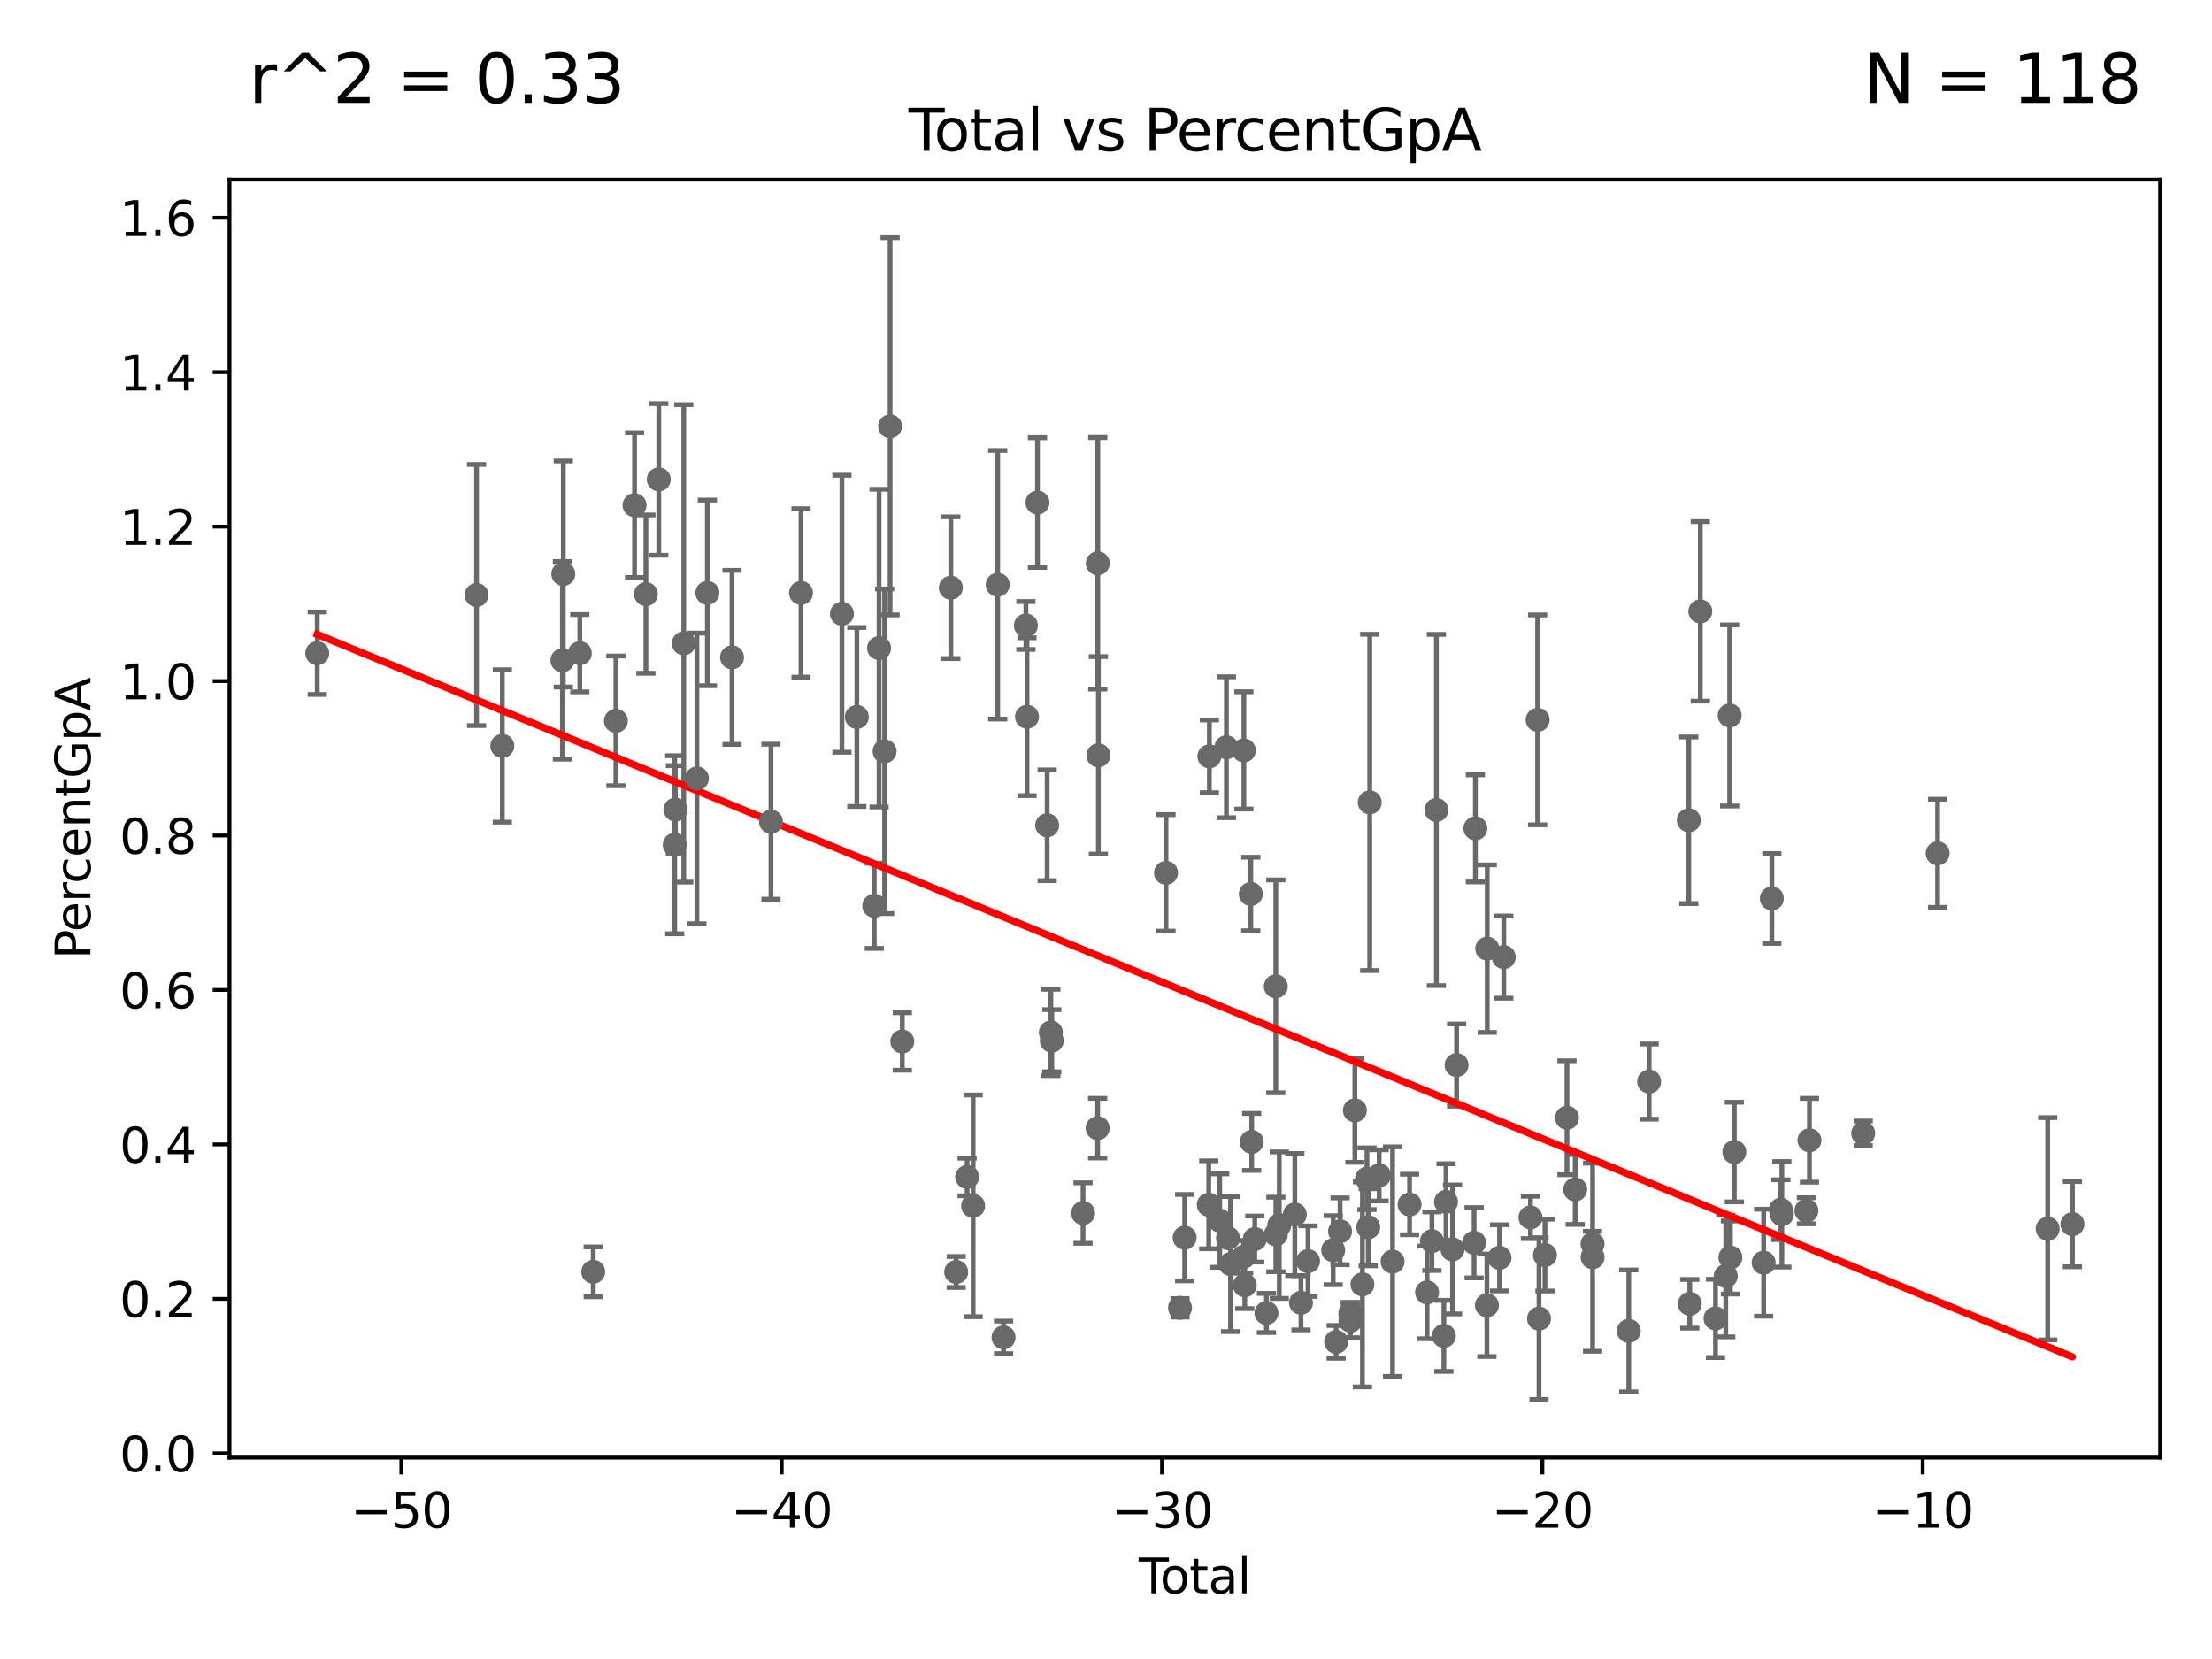 <?xml version="1.0" encoding="utf-8" standalone="no"?>
<!DOCTYPE svg PUBLIC "-//W3C//DTD SVG 1.1//EN"
  "http://www.w3.org/Graphics/SVG/1.1/DTD/svg11.dtd">
<svg xmlns:xlink="http://www.w3.org/1999/xlink" width="460.8pt" height="345.6pt" viewBox="0 0 460.8 345.6" xmlns="http://www.w3.org/2000/svg" version="1.1">
 <defs>
  <style type="text/css">*{stroke-linejoin: round; stroke-linecap: butt}</style>
 </defs>
 <g id="figure_1">
  <g id="patch_1">
   <path d="M 0 345.6 
L 460.8 345.6 
L 460.8 0 
L 0 0 
z
" style="fill: #ffffff"/>
  </g>
  <g id="axes_1">
   <g id="patch_2">
    <path d="M 47.81 303.64 
L 450 303.64 
L 450 37.411 
L 47.81 37.411 
z
" style="fill: #ffffff"/>
   </g>
   <g id="PathCollection_1">
    <defs>
     <path id="md6ed57922c" d="M 0 1.118 
C 0.297 1.118 0.581 1 0.791 0.791 
C 1 0.581 1.118 0.297 1.118 0 
C 1.118 -0.297 1 -0.581 0.791 -0.791 
C 0.581 -1 0.297 -1.118 0 -1.118 
C -0.297 -1.118 -0.581 -1 -0.791 -0.791 
C -1 -0.581 -1.118 -0.297 -1.118 0 
C -1.118 0.297 -1 0.581 -0.791 0.791 
C -0.581 1 -0.297 1.118 0 1.118 
z
" style="stroke: #696969"/>
    </defs>
    <g clip-path="url(#pda41f2ba48)">
     <use xlink:href="#md6ed57922c" x="66.091" y="136.077" style="fill: #696969; stroke: #696969"/>
     <use xlink:href="#md6ed57922c" x="271.018" y="271.393" style="fill: #696969; stroke: #696969"/>
     <use xlink:href="#md6ed57922c" x="272.489" y="262.721" style="fill: #696969; stroke: #696969"/>
     <use xlink:href="#md6ed57922c" x="277.725" y="260.437" style="fill: #696969; stroke: #696969"/>
     <use xlink:href="#md6ed57922c" x="278.343" y="279.53" style="fill: #696969; stroke: #696969"/>
     <use xlink:href="#md6ed57922c" x="279.162" y="256.502" style="fill: #696969; stroke: #696969"/>
     <use xlink:href="#md6ed57922c" x="281.291" y="273.671" style="fill: #696969; stroke: #696969"/>
     <use xlink:href="#md6ed57922c" x="281.325" y="275.117" style="fill: #696969; stroke: #696969"/>
     <use xlink:href="#md6ed57922c" x="282.244" y="231.315" style="fill: #696969; stroke: #696969"/>
     <use xlink:href="#md6ed57922c" x="283.82" y="267.56" style="fill: #696969; stroke: #696969"/>
     <use xlink:href="#md6ed57922c" x="284.766" y="245.551" style="fill: #696969; stroke: #696969"/>
     <use xlink:href="#md6ed57922c" x="285.023" y="255.659" style="fill: #696969; stroke: #696969"/>
     <use xlink:href="#md6ed57922c" x="285.34" y="167.154" style="fill: #696969; stroke: #696969"/>
     <use xlink:href="#md6ed57922c" x="287.302" y="244.856" style="fill: #696969; stroke: #696969"/>
     <use xlink:href="#md6ed57922c" x="290.098" y="262.82" style="fill: #696969; stroke: #696969"/>
     <use xlink:href="#md6ed57922c" x="293.637" y="250.917" style="fill: #696969; stroke: #696969"/>
     <use xlink:href="#md6ed57922c" x="269.734" y="253.013" style="fill: #696969; stroke: #696969"/>
     <use xlink:href="#md6ed57922c" x="266.498" y="255.224" style="fill: #696969; stroke: #696969"/>
     <use xlink:href="#md6ed57922c" x="265.786" y="257.161" style="fill: #696969; stroke: #696969"/>
     <use xlink:href="#md6ed57922c" x="265.774" y="205.475" style="fill: #696969; stroke: #696969"/>
     <use xlink:href="#md6ed57922c" x="242.901" y="181.829" style="fill: #696969; stroke: #696969"/>
     <use xlink:href="#md6ed57922c" x="245.822" y="272.445" style="fill: #696969; stroke: #696969"/>
     <use xlink:href="#md6ed57922c" x="246.789" y="257.829" style="fill: #696969; stroke: #696969"/>
     <use xlink:href="#md6ed57922c" x="251.807" y="250.981" style="fill: #696969; stroke: #696969"/>
     <use xlink:href="#md6ed57922c" x="251.937" y="157.562" style="fill: #696969; stroke: #696969"/>
     <use xlink:href="#md6ed57922c" x="254.092" y="254.275" style="fill: #696969; stroke: #696969"/>
     <use xlink:href="#md6ed57922c" x="255.483" y="155.667" style="fill: #696969; stroke: #696969"/>
     <use xlink:href="#md6ed57922c" x="297.286" y="269.235" style="fill: #696969; stroke: #696969"/>
     <use xlink:href="#md6ed57922c" x="255.807" y="257.937" style="fill: #696969; stroke: #696969"/>
     <use xlink:href="#md6ed57922c" x="259.071" y="261.822" style="fill: #696969; stroke: #696969"/>
     <use xlink:href="#md6ed57922c" x="259.122" y="156.323" style="fill: #696969; stroke: #696969"/>
     <use xlink:href="#md6ed57922c" x="259.312" y="267.745" style="fill: #696969; stroke: #696969"/>
     <use xlink:href="#md6ed57922c" x="260.57" y="186.231" style="fill: #696969; stroke: #696969"/>
     <use xlink:href="#md6ed57922c" x="260.753" y="237.879" style="fill: #696969; stroke: #696969"/>
     <use xlink:href="#md6ed57922c" x="261.397" y="258.115" style="fill: #696969; stroke: #696969"/>
     <use xlink:href="#md6ed57922c" x="263.826" y="273.513" style="fill: #696969; stroke: #696969"/>
     <use xlink:href="#md6ed57922c" x="256.343" y="263.328" style="fill: #696969; stroke: #696969"/>
     <use xlink:href="#md6ed57922c" x="228.815" y="157.346" style="fill: #696969; stroke: #696969"/>
     <use xlink:href="#md6ed57922c" x="298.295" y="258.563" style="fill: #696969; stroke: #696969"/>
     <use xlink:href="#md6ed57922c" x="300.787" y="278.286" style="fill: #696969; stroke: #696969"/>
     <use xlink:href="#md6ed57922c" x="352.007" y="271.605" style="fill: #696969; stroke: #696969"/>
     <use xlink:href="#md6ed57922c" x="354.205" y="127.366" style="fill: #696969; stroke: #696969"/>
     <use xlink:href="#md6ed57922c" x="357.375" y="274.644" style="fill: #696969; stroke: #696969"/>
     <use xlink:href="#md6ed57922c" x="359.504" y="265.818" style="fill: #696969; stroke: #696969"/>
     <use xlink:href="#md6ed57922c" x="360.32" y="149.038" style="fill: #696969; stroke: #696969"/>
     <use xlink:href="#md6ed57922c" x="360.474" y="261.962" style="fill: #696969; stroke: #696969"/>
     <use xlink:href="#md6ed57922c" x="361.297" y="239.996" style="fill: #696969; stroke: #696969"/>
     <use xlink:href="#md6ed57922c" x="367.397" y="263.04" style="fill: #696969; stroke: #696969"/>
     <use xlink:href="#md6ed57922c" x="369.107" y="187.165" style="fill: #696969; stroke: #696969"/>
     <use xlink:href="#md6ed57922c" x="370.989" y="252.004" style="fill: #696969; stroke: #696969"/>
     <use xlink:href="#md6ed57922c" x="371.196" y="252.963" style="fill: #696969; stroke: #696969"/>
     <use xlink:href="#md6ed57922c" x="376.312" y="252.225" style="fill: #696969; stroke: #696969"/>
     <use xlink:href="#md6ed57922c" x="376.945" y="237.541" style="fill: #696969; stroke: #696969"/>
     <use xlink:href="#md6ed57922c" x="388.143" y="236.093" style="fill: #696969; stroke: #696969"/>
     <use xlink:href="#md6ed57922c" x="403.639" y="177.759" style="fill: #696969; stroke: #696969"/>
     <use xlink:href="#md6ed57922c" x="351.806" y="170.877" style="fill: #696969; stroke: #696969"/>
     <use xlink:href="#md6ed57922c" x="343.547" y="225.312" style="fill: #696969; stroke: #696969"/>
     <use xlink:href="#md6ed57922c" x="339.304" y="277.25" style="fill: #696969; stroke: #696969"/>
     <use xlink:href="#md6ed57922c" x="331.768" y="261.9" style="fill: #696969; stroke: #696969"/>
     <use xlink:href="#md6ed57922c" x="301.232" y="250.383" style="fill: #696969; stroke: #696969"/>
     <use xlink:href="#md6ed57922c" x="302.586" y="260.275" style="fill: #696969; stroke: #696969"/>
     <use xlink:href="#md6ed57922c" x="303.435" y="221.872" style="fill: #696969; stroke: #696969"/>
     <use xlink:href="#md6ed57922c" x="307.082" y="258.887" style="fill: #696969; stroke: #696969"/>
     <use xlink:href="#md6ed57922c" x="307.347" y="172.564" style="fill: #696969; stroke: #696969"/>
     <use xlink:href="#md6ed57922c" x="309.749" y="271.912" style="fill: #696969; stroke: #696969"/>
     <use xlink:href="#md6ed57922c" x="426.567" y="255.97" style="fill: #696969; stroke: #696969"/>
     <use xlink:href="#md6ed57922c" x="299.226" y="168.736" style="fill: #696969; stroke: #696969"/>
     <use xlink:href="#md6ed57922c" x="312.377" y="262.029" style="fill: #696969; stroke: #696969"/>
     <use xlink:href="#md6ed57922c" x="318.822" y="253.616" style="fill: #696969; stroke: #696969"/>
     <use xlink:href="#md6ed57922c" x="320.318" y="149.966" style="fill: #696969; stroke: #696969"/>
     <use xlink:href="#md6ed57922c" x="320.604" y="274.687" style="fill: #696969; stroke: #696969"/>
     <use xlink:href="#md6ed57922c" x="321.844" y="261.457" style="fill: #696969; stroke: #696969"/>
     <use xlink:href="#md6ed57922c" x="326.43" y="232.846" style="fill: #696969; stroke: #696969"/>
     <use xlink:href="#md6ed57922c" x="328.143" y="247.787" style="fill: #696969; stroke: #696969"/>
     <use xlink:href="#md6ed57922c" x="331.752" y="259.12" style="fill: #696969; stroke: #696969"/>
     <use xlink:href="#md6ed57922c" x="313.262" y="199.378" style="fill: #696969; stroke: #696969"/>
     <use xlink:href="#md6ed57922c" x="228.688" y="117.343" style="fill: #696969; stroke: #696969"/>
     <use xlink:href="#md6ed57922c" x="309.817" y="197.62" style="fill: #696969; stroke: #696969"/>
     <use xlink:href="#md6ed57922c" x="431.719" y="255.013" style="fill: #696969; stroke: #696969"/>
     <use xlink:href="#md6ed57922c" x="219.113" y="216.801" style="fill: #696969; stroke: #696969"/>
     <use xlink:href="#md6ed57922c" x="152.497" y="136.942" style="fill: #696969; stroke: #696969"/>
     <use xlink:href="#md6ed57922c" x="218.914" y="215.079" style="fill: #696969; stroke: #696969"/>
     <use xlink:href="#md6ed57922c" x="218.143" y="171.918" style="fill: #696969; stroke: #696969"/>
     <use xlink:href="#md6ed57922c" x="160.607" y="171.171" style="fill: #696969; stroke: #696969"/>
     <use xlink:href="#md6ed57922c" x="228.661" y="235.017" style="fill: #696969; stroke: #696969"/>
     <use xlink:href="#md6ed57922c" x="166.866" y="123.517" style="fill: #696969; stroke: #696969"/>
     <use xlink:href="#md6ed57922c" x="213.943" y="149.31" style="fill: #696969; stroke: #696969"/>
     <use xlink:href="#md6ed57922c" x="213.714" y="130.299" style="fill: #696969; stroke: #696969"/>
     <use xlink:href="#md6ed57922c" x="175.392" y="127.855" style="fill: #696969; stroke: #696969"/>
     <use xlink:href="#md6ed57922c" x="147.358" y="123.51" style="fill: #696969; stroke: #696969"/>
     <use xlink:href="#md6ed57922c" x="209.057" y="278.596" style="fill: #696969; stroke: #696969"/>
     <use xlink:href="#md6ed57922c" x="178.497" y="149.359" style="fill: #696969; stroke: #696969"/>
     <use xlink:href="#md6ed57922c" x="202.717" y="251.2" style="fill: #696969; stroke: #696969"/>
     <use xlink:href="#md6ed57922c" x="182.129" y="188.696" style="fill: #696969; stroke: #696969"/>
     <use xlink:href="#md6ed57922c" x="201.472" y="245.187" style="fill: #696969; stroke: #696969"/>
     <use xlink:href="#md6ed57922c" x="183.128" y="135.011" style="fill: #696969; stroke: #696969"/>
     <use xlink:href="#md6ed57922c" x="184.282" y="156.508" style="fill: #696969; stroke: #696969"/>
     <use xlink:href="#md6ed57922c" x="199.192" y="264.98" style="fill: #696969; stroke: #696969"/>
     <use xlink:href="#md6ed57922c" x="198.074" y="122.433" style="fill: #696969; stroke: #696969"/>
     <use xlink:href="#md6ed57922c" x="185.424" y="88.807" style="fill: #696969; stroke: #696969"/>
     <use xlink:href="#md6ed57922c" x="187.964" y="216.962" style="fill: #696969; stroke: #696969"/>
     <use xlink:href="#md6ed57922c" x="207.843" y="121.819" style="fill: #696969; stroke: #696969"/>
     <use xlink:href="#md6ed57922c" x="145.18" y="162.155" style="fill: #696969; stroke: #696969"/>
     <use xlink:href="#md6ed57922c" x="216.127" y="104.693" style="fill: #696969; stroke: #696969"/>
     <use xlink:href="#md6ed57922c" x="142.441" y="134.019" style="fill: #696969; stroke: #696969"/>
     <use xlink:href="#md6ed57922c" x="128.299" y="150.17" style="fill: #696969; stroke: #696969"/>
     <use xlink:href="#md6ed57922c" x="137.234" y="99.87" style="fill: #696969; stroke: #696969"/>
     <use xlink:href="#md6ed57922c" x="117.343" y="119.57" style="fill: #696969; stroke: #696969"/>
     <use xlink:href="#md6ed57922c" x="117.161" y="137.565" style="fill: #696969; stroke: #696969"/>
     <use xlink:href="#md6ed57922c" x="140.554" y="175.975" style="fill: #696969; stroke: #696969"/>
     <use xlink:href="#md6ed57922c" x="120.786" y="136.079" style="fill: #696969; stroke: #696969"/>
     <use xlink:href="#md6ed57922c" x="132.187" y="105.244" style="fill: #696969; stroke: #696969"/>
     <use xlink:href="#md6ed57922c" x="140.7" y="168.656" style="fill: #696969; stroke: #696969"/>
     <use xlink:href="#md6ed57922c" x="134.553" y="123.769" style="fill: #696969; stroke: #696969"/>
     <use xlink:href="#md6ed57922c" x="99.271" y="123.952" style="fill: #696969; stroke: #696969"/>
     <use xlink:href="#md6ed57922c" x="123.582" y="264.941" style="fill: #696969; stroke: #696969"/>
     <use xlink:href="#md6ed57922c" x="225.616" y="252.702" style="fill: #696969; stroke: #696969"/>
     <use xlink:href="#md6ed57922c" x="104.64" y="155.394" style="fill: #696969; stroke: #696969"/>
    </g>
   </g>
   <g id="matplotlib.axis_1">
    <g id="xtick_1">
     <g id="line2d_1">
      <defs>
       <path id="m1c001351f7" d="M 0 0 
L 0 3.5 
" style="stroke: #000000; stroke-width: 0.8"/>
      </defs>
      <g>
       <use xlink:href="#m1c001351f7" x="83.613" y="303.64" style="stroke: #000000; stroke-width: 0.8"/>
      </g>
     </g>
     <g id="text_1">
      <!-- −50 -->
      <g transform="translate(73.061 318.238)scale(0.1 -0.1)">
       <defs>
        <path id="DejaVuSans-2212" d="M 678 2272 
L 4684 2272 
L 4684 1741 
L 678 1741 
L 678 2272 
z
" transform="scale(0.016)"/>
        <path id="DejaVuSans-35" d="M 691 4666 
L 3169 4666 
L 3169 4134 
L 1269 4134 
L 1269 2991 
Q 1406 3038 1543 3061 
Q 1681 3084 1819 3084 
Q 2600 3084 3056 2656 
Q 3513 2228 3513 1497 
Q 3513 744 3044 326 
Q 2575 -91 1722 -91 
Q 1428 -91 1123 -41 
Q 819 9 494 109 
L 494 744 
Q 775 591 1075 516 
Q 1375 441 1709 441 
Q 2250 441 2565 725 
Q 2881 1009 2881 1497 
Q 2881 1984 2565 2268 
Q 2250 2553 1709 2553 
Q 1456 2553 1204 2497 
Q 953 2441 691 2322 
L 691 4666 
z
" transform="scale(0.016)"/>
        <path id="DejaVuSans-30" d="M 2034 4250 
Q 1547 4250 1301 3770 
Q 1056 3291 1056 2328 
Q 1056 1369 1301 889 
Q 1547 409 2034 409 
Q 2525 409 2770 889 
Q 3016 1369 3016 2328 
Q 3016 3291 2770 3770 
Q 2525 4250 2034 4250 
z
M 2034 4750 
Q 2819 4750 3233 4129 
Q 3647 3509 3647 2328 
Q 3647 1150 3233 529 
Q 2819 -91 2034 -91 
Q 1250 -91 836 529 
Q 422 1150 422 2328 
Q 422 3509 836 4129 
Q 1250 4750 2034 4750 
z
" transform="scale(0.016)"/>
       </defs>
       <use xlink:href="#DejaVuSans-2212"/>
       <use xlink:href="#DejaVuSans-35" x="83.789"/>
       <use xlink:href="#DejaVuSans-30" x="147.412"/>
      </g>
     </g>
    </g>
    <g id="xtick_2">
     <g id="line2d_2">
      <g>
       <use xlink:href="#m1c001351f7" x="162.843" y="303.64" style="stroke: #000000; stroke-width: 0.8"/>
      </g>
     </g>
     <g id="text_2">
      <!-- −40 -->
      <g transform="translate(152.291 318.238)scale(0.1 -0.1)">
       <defs>
        <path id="DejaVuSans-34" d="M 2419 4116 
L 825 1625 
L 2419 1625 
L 2419 4116 
z
M 2253 4666 
L 3047 4666 
L 3047 1625 
L 3713 1625 
L 3713 1100 
L 3047 1100 
L 3047 0 
L 2419 0 
L 2419 1100 
L 313 1100 
L 313 1709 
L 2253 4666 
z
" transform="scale(0.016)"/>
       </defs>
       <use xlink:href="#DejaVuSans-2212"/>
       <use xlink:href="#DejaVuSans-34" x="83.789"/>
       <use xlink:href="#DejaVuSans-30" x="147.412"/>
      </g>
     </g>
    </g>
    <g id="xtick_3">
     <g id="line2d_3">
      <g>
       <use xlink:href="#m1c001351f7" x="242.073" y="303.64" style="stroke: #000000; stroke-width: 0.8"/>
      </g>
     </g>
     <g id="text_3">
      <!-- −30 -->
      <g transform="translate(231.521 318.238)scale(0.1 -0.1)">
       <defs>
        <path id="DejaVuSans-33" d="M 2597 2516 
Q 3050 2419 3304 2112 
Q 3559 1806 3559 1356 
Q 3559 666 3084 287 
Q 2609 -91 1734 -91 
Q 1441 -91 1130 -33 
Q 819 25 488 141 
L 488 750 
Q 750 597 1062 519 
Q 1375 441 1716 441 
Q 2309 441 2620 675 
Q 2931 909 2931 1356 
Q 2931 1769 2642 2001 
Q 2353 2234 1838 2234 
L 1294 2234 
L 1294 2753 
L 1863 2753 
Q 2328 2753 2575 2939 
Q 2822 3125 2822 3475 
Q 2822 3834 2567 4026 
Q 2313 4219 1838 4219 
Q 1578 4219 1281 4162 
Q 984 4106 628 3988 
L 628 4550 
Q 988 4650 1302 4700 
Q 1616 4750 1894 4750 
Q 2613 4750 3031 4423 
Q 3450 4097 3450 3541 
Q 3450 3153 3228 2886 
Q 3006 2619 2597 2516 
z
" transform="scale(0.016)"/>
       </defs>
       <use xlink:href="#DejaVuSans-2212"/>
       <use xlink:href="#DejaVuSans-33" x="83.789"/>
       <use xlink:href="#DejaVuSans-30" x="147.412"/>
      </g>
     </g>
    </g>
    <g id="xtick_4">
     <g id="line2d_4">
      <g>
       <use xlink:href="#m1c001351f7" x="321.303" y="303.64" style="stroke: #000000; stroke-width: 0.8"/>
      </g>
     </g>
     <g id="text_4">
      <!-- −20 -->
      <g transform="translate(310.751 318.238)scale(0.1 -0.1)">
       <defs>
        <path id="DejaVuSans-32" d="M 1228 531 
L 3431 531 
L 3431 0 
L 469 0 
L 469 531 
Q 828 903 1448 1529 
Q 2069 2156 2228 2338 
Q 2531 2678 2651 2914 
Q 2772 3150 2772 3378 
Q 2772 3750 2511 3984 
Q 2250 4219 1831 4219 
Q 1534 4219 1204 4116 
Q 875 4013 500 3803 
L 500 4441 
Q 881 4594 1212 4672 
Q 1544 4750 1819 4750 
Q 2544 4750 2975 4387 
Q 3406 4025 3406 3419 
Q 3406 3131 3298 2873 
Q 3191 2616 2906 2266 
Q 2828 2175 2409 1742 
Q 1991 1309 1228 531 
z
" transform="scale(0.016)"/>
       </defs>
       <use xlink:href="#DejaVuSans-2212"/>
       <use xlink:href="#DejaVuSans-32" x="83.789"/>
       <use xlink:href="#DejaVuSans-30" x="147.412"/>
      </g>
     </g>
    </g>
    <g id="xtick_5">
     <g id="line2d_5">
      <g>
       <use xlink:href="#m1c001351f7" x="400.533" y="303.64" style="stroke: #000000; stroke-width: 0.8"/>
      </g>
     </g>
     <g id="text_5">
      <!-- −10 -->
      <g transform="translate(389.981 318.238)scale(0.1 -0.1)">
       <defs>
        <path id="DejaVuSans-31" d="M 794 531 
L 1825 531 
L 1825 4091 
L 703 3866 
L 703 4441 
L 1819 4666 
L 2450 4666 
L 2450 531 
L 3481 531 
L 3481 0 
L 794 0 
L 794 531 
z
" transform="scale(0.016)"/>
       </defs>
       <use xlink:href="#DejaVuSans-2212"/>
       <use xlink:href="#DejaVuSans-31" x="83.789"/>
       <use xlink:href="#DejaVuSans-30" x="147.412"/>
      </g>
     </g>
    </g>
    <g id="text_6">
     <!-- Total -->
     <g transform="translate(237.228 331.917)scale(0.1 -0.1)">
      <defs>
       <path id="DejaVuSans-54" d="M -19 4666 
L 3928 4666 
L 3928 4134 
L 2272 4134 
L 2272 0 
L 1638 0 
L 1638 4134 
L -19 4134 
L -19 4666 
z
" transform="scale(0.016)"/>
       <path id="DejaVuSans-6f" d="M 1959 3097 
Q 1497 3097 1228 2736 
Q 959 2375 959 1747 
Q 959 1119 1226 758 
Q 1494 397 1959 397 
Q 2419 397 2687 759 
Q 2956 1122 2956 1747 
Q 2956 2369 2687 2733 
Q 2419 3097 1959 3097 
z
M 1959 3584 
Q 2709 3584 3137 3096 
Q 3566 2609 3566 1747 
Q 3566 888 3137 398 
Q 2709 -91 1959 -91 
Q 1206 -91 779 398 
Q 353 888 353 1747 
Q 353 2609 779 3096 
Q 1206 3584 1959 3584 
z
" transform="scale(0.016)"/>
       <path id="DejaVuSans-74" d="M 1172 4494 
L 1172 3500 
L 2356 3500 
L 2356 3053 
L 1172 3053 
L 1172 1153 
Q 1172 725 1289 603 
Q 1406 481 1766 481 
L 2356 481 
L 2356 0 
L 1766 0 
Q 1100 0 847 248 
Q 594 497 594 1153 
L 594 3053 
L 172 3053 
L 172 3500 
L 594 3500 
L 594 4494 
L 1172 4494 
z
" transform="scale(0.016)"/>
       <path id="DejaVuSans-61" d="M 2194 1759 
Q 1497 1759 1228 1600 
Q 959 1441 959 1056 
Q 959 750 1161 570 
Q 1363 391 1709 391 
Q 2188 391 2477 730 
Q 2766 1069 2766 1631 
L 2766 1759 
L 2194 1759 
z
M 3341 1997 
L 3341 0 
L 2766 0 
L 2766 531 
Q 2569 213 2275 61 
Q 1981 -91 1556 -91 
Q 1019 -91 701 211 
Q 384 513 384 1019 
Q 384 1609 779 1909 
Q 1175 2209 1959 2209 
L 2766 2209 
L 2766 2266 
Q 2766 2663 2505 2880 
Q 2244 3097 1772 3097 
Q 1472 3097 1187 3025 
Q 903 2953 641 2809 
L 641 3341 
Q 956 3463 1253 3523 
Q 1550 3584 1831 3584 
Q 2591 3584 2966 3190 
Q 3341 2797 3341 1997 
z
" transform="scale(0.016)"/>
       <path id="DejaVuSans-6c" d="M 603 4863 
L 1178 4863 
L 1178 0 
L 603 0 
L 603 4863 
z
" transform="scale(0.016)"/>
      </defs>
      <use xlink:href="#DejaVuSans-54"/>
      <use xlink:href="#DejaVuSans-6f" x="44.084"/>
      <use xlink:href="#DejaVuSans-74" x="105.266"/>
      <use xlink:href="#DejaVuSans-61" x="144.475"/>
      <use xlink:href="#DejaVuSans-6c" x="205.754"/>
     </g>
    </g>
   </g>
   <g id="matplotlib.axis_2">
    <g id="ytick_1">
     <g id="line2d_6">
      <defs>
       <path id="m0004e2de8f" d="M 0 0 
L -3.5 0 
" style="stroke: #000000; stroke-width: 0.8"/>
      </defs>
      <g>
       <use xlink:href="#m0004e2de8f" x="47.81" y="302.748" style="stroke: #000000; stroke-width: 0.8"/>
      </g>
     </g>
     <g id="text_7">
      <!-- 0.0 -->
      <g transform="translate(24.907 306.547)scale(0.1 -0.1)">
       <defs>
        <path id="DejaVuSans-2e" d="M 684 794 
L 1344 794 
L 1344 0 
L 684 0 
L 684 794 
z
" transform="scale(0.016)"/>
       </defs>
       <use xlink:href="#DejaVuSans-30"/>
       <use xlink:href="#DejaVuSans-2e" x="63.623"/>
       <use xlink:href="#DejaVuSans-30" x="95.41"/>
      </g>
     </g>
    </g>
    <g id="ytick_2">
     <g id="line2d_7">
      <g>
       <use xlink:href="#m0004e2de8f" x="47.81" y="270.574" style="stroke: #000000; stroke-width: 0.8"/>
      </g>
     </g>
     <g id="text_8">
      <!-- 0.2 -->
      <g transform="translate(24.907 274.373)scale(0.1 -0.1)">
       <use xlink:href="#DejaVuSans-30"/>
       <use xlink:href="#DejaVuSans-2e" x="63.623"/>
       <use xlink:href="#DejaVuSans-32" x="95.41"/>
      </g>
     </g>
    </g>
    <g id="ytick_3">
     <g id="line2d_8">
      <g>
       <use xlink:href="#m0004e2de8f" x="47.81" y="238.4" style="stroke: #000000; stroke-width: 0.8"/>
      </g>
     </g>
     <g id="text_9">
      <!-- 0.4 -->
      <g transform="translate(24.907 242.199)scale(0.1 -0.1)">
       <use xlink:href="#DejaVuSans-30"/>
       <use xlink:href="#DejaVuSans-2e" x="63.623"/>
       <use xlink:href="#DejaVuSans-34" x="95.41"/>
      </g>
     </g>
    </g>
    <g id="ytick_4">
     <g id="line2d_9">
      <g>
       <use xlink:href="#m0004e2de8f" x="47.81" y="206.226" style="stroke: #000000; stroke-width: 0.8"/>
      </g>
     </g>
     <g id="text_10">
      <!-- 0.6 -->
      <g transform="translate(24.907 210.026)scale(0.1 -0.1)">
       <defs>
        <path id="DejaVuSans-36" d="M 2113 2584 
Q 1688 2584 1439 2293 
Q 1191 2003 1191 1497 
Q 1191 994 1439 701 
Q 1688 409 2113 409 
Q 2538 409 2786 701 
Q 3034 994 3034 1497 
Q 3034 2003 2786 2293 
Q 2538 2584 2113 2584 
z
M 3366 4563 
L 3366 3988 
Q 3128 4100 2886 4159 
Q 2644 4219 2406 4219 
Q 1781 4219 1451 3797 
Q 1122 3375 1075 2522 
Q 1259 2794 1537 2939 
Q 1816 3084 2150 3084 
Q 2853 3084 3261 2657 
Q 3669 2231 3669 1497 
Q 3669 778 3244 343 
Q 2819 -91 2113 -91 
Q 1303 -91 875 529 
Q 447 1150 447 2328 
Q 447 3434 972 4092 
Q 1497 4750 2381 4750 
Q 2619 4750 2861 4703 
Q 3103 4656 3366 4563 
z
" transform="scale(0.016)"/>
       </defs>
       <use xlink:href="#DejaVuSans-30"/>
       <use xlink:href="#DejaVuSans-2e" x="63.623"/>
       <use xlink:href="#DejaVuSans-36" x="95.41"/>
      </g>
     </g>
    </g>
    <g id="ytick_5">
     <g id="line2d_10">
      <g>
       <use xlink:href="#m0004e2de8f" x="47.81" y="174.053" style="stroke: #000000; stroke-width: 0.8"/>
      </g>
     </g>
     <g id="text_11">
      <!-- 0.8 -->
      <g transform="translate(24.907 177.852)scale(0.1 -0.1)">
       <defs>
        <path id="DejaVuSans-38" d="M 2034 2216 
Q 1584 2216 1326 1975 
Q 1069 1734 1069 1313 
Q 1069 891 1326 650 
Q 1584 409 2034 409 
Q 2484 409 2743 651 
Q 3003 894 3003 1313 
Q 3003 1734 2745 1975 
Q 2488 2216 2034 2216 
z
M 1403 2484 
Q 997 2584 770 2862 
Q 544 3141 544 3541 
Q 544 4100 942 4425 
Q 1341 4750 2034 4750 
Q 2731 4750 3128 4425 
Q 3525 4100 3525 3541 
Q 3525 3141 3298 2862 
Q 3072 2584 2669 2484 
Q 3125 2378 3379 2068 
Q 3634 1759 3634 1313 
Q 3634 634 3220 271 
Q 2806 -91 2034 -91 
Q 1263 -91 848 271 
Q 434 634 434 1313 
Q 434 1759 690 2068 
Q 947 2378 1403 2484 
z
M 1172 3481 
Q 1172 3119 1398 2916 
Q 1625 2713 2034 2713 
Q 2441 2713 2670 2916 
Q 2900 3119 2900 3481 
Q 2900 3844 2670 4047 
Q 2441 4250 2034 4250 
Q 1625 4250 1398 4047 
Q 1172 3844 1172 3481 
z
" transform="scale(0.016)"/>
       </defs>
       <use xlink:href="#DejaVuSans-30"/>
       <use xlink:href="#DejaVuSans-2e" x="63.623"/>
       <use xlink:href="#DejaVuSans-38" x="95.41"/>
      </g>
     </g>
    </g>
    <g id="ytick_6">
     <g id="line2d_11">
      <g>
       <use xlink:href="#m0004e2de8f" x="47.81" y="141.879" style="stroke: #000000; stroke-width: 0.8"/>
      </g>
     </g>
     <g id="text_12">
      <!-- 1.0 -->
      <g transform="translate(24.907 145.678)scale(0.1 -0.1)">
       <use xlink:href="#DejaVuSans-31"/>
       <use xlink:href="#DejaVuSans-2e" x="63.623"/>
       <use xlink:href="#DejaVuSans-30" x="95.41"/>
      </g>
     </g>
    </g>
    <g id="ytick_7">
     <g id="line2d_12">
      <g>
       <use xlink:href="#m0004e2de8f" x="47.81" y="109.705" style="stroke: #000000; stroke-width: 0.8"/>
      </g>
     </g>
     <g id="text_13">
      <!-- 1.2 -->
      <g transform="translate(24.907 113.504)scale(0.1 -0.1)">
       <use xlink:href="#DejaVuSans-31"/>
       <use xlink:href="#DejaVuSans-2e" x="63.623"/>
       <use xlink:href="#DejaVuSans-32" x="95.41"/>
      </g>
     </g>
    </g>
    <g id="ytick_8">
     <g id="line2d_13">
      <g>
       <use xlink:href="#m0004e2de8f" x="47.81" y="77.531" style="stroke: #000000; stroke-width: 0.8"/>
      </g>
     </g>
     <g id="text_14">
      <!-- 1.4 -->
      <g transform="translate(24.907 81.331)scale(0.1 -0.1)">
       <use xlink:href="#DejaVuSans-31"/>
       <use xlink:href="#DejaVuSans-2e" x="63.623"/>
       <use xlink:href="#DejaVuSans-34" x="95.41"/>
      </g>
     </g>
    </g>
    <g id="ytick_9">
     <g id="line2d_14">
      <g>
       <use xlink:href="#m0004e2de8f" x="47.81" y="45.358" style="stroke: #000000; stroke-width: 0.8"/>
      </g>
     </g>
     <g id="text_15">
      <!-- 1.6 -->
      <g transform="translate(24.907 49.157)scale(0.1 -0.1)">
       <use xlink:href="#DejaVuSans-31"/>
       <use xlink:href="#DejaVuSans-2e" x="63.623"/>
       <use xlink:href="#DejaVuSans-36" x="95.41"/>
      </g>
     </g>
    </g>
    <g id="text_16">
     <!-- PercentGpA -->
     <g transform="translate(18.827 199.802)rotate(-90)scale(0.1 -0.1)">
      <defs>
       <path id="DejaVuSans-50" d="M 1259 4147 
L 1259 2394 
L 2053 2394 
Q 2494 2394 2734 2622 
Q 2975 2850 2975 3272 
Q 2975 3691 2734 3919 
Q 2494 4147 2053 4147 
L 1259 4147 
z
M 628 4666 
L 2053 4666 
Q 2838 4666 3239 4311 
Q 3641 3956 3641 3272 
Q 3641 2581 3239 2228 
Q 2838 1875 2053 1875 
L 1259 1875 
L 1259 0 
L 628 0 
L 628 4666 
z
" transform="scale(0.016)"/>
       <path id="DejaVuSans-65" d="M 3597 1894 
L 3597 1613 
L 953 1613 
Q 991 1019 1311 708 
Q 1631 397 2203 397 
Q 2534 397 2845 478 
Q 3156 559 3463 722 
L 3463 178 
Q 3153 47 2828 -22 
Q 2503 -91 2169 -91 
Q 1331 -91 842 396 
Q 353 884 353 1716 
Q 353 2575 817 3079 
Q 1281 3584 2069 3584 
Q 2775 3584 3186 3129 
Q 3597 2675 3597 1894 
z
M 3022 2063 
Q 3016 2534 2758 2815 
Q 2500 3097 2075 3097 
Q 1594 3097 1305 2825 
Q 1016 2553 972 2059 
L 3022 2063 
z
" transform="scale(0.016)"/>
       <path id="DejaVuSans-72" d="M 2631 2963 
Q 2534 3019 2420 3045 
Q 2306 3072 2169 3072 
Q 1681 3072 1420 2755 
Q 1159 2438 1159 1844 
L 1159 0 
L 581 0 
L 581 3500 
L 1159 3500 
L 1159 2956 
Q 1341 3275 1631 3429 
Q 1922 3584 2338 3584 
Q 2397 3584 2469 3576 
Q 2541 3569 2628 3553 
L 2631 2963 
z
" transform="scale(0.016)"/>
       <path id="DejaVuSans-63" d="M 3122 3366 
L 3122 2828 
Q 2878 2963 2633 3030 
Q 2388 3097 2138 3097 
Q 1578 3097 1268 2742 
Q 959 2388 959 1747 
Q 959 1106 1268 751 
Q 1578 397 2138 397 
Q 2388 397 2633 464 
Q 2878 531 3122 666 
L 3122 134 
Q 2881 22 2623 -34 
Q 2366 -91 2075 -91 
Q 1284 -91 818 406 
Q 353 903 353 1747 
Q 353 2603 823 3093 
Q 1294 3584 2113 3584 
Q 2378 3584 2631 3529 
Q 2884 3475 3122 3366 
z
" transform="scale(0.016)"/>
       <path id="DejaVuSans-6e" d="M 3513 2113 
L 3513 0 
L 2938 0 
L 2938 2094 
Q 2938 2591 2744 2837 
Q 2550 3084 2163 3084 
Q 1697 3084 1428 2787 
Q 1159 2491 1159 1978 
L 1159 0 
L 581 0 
L 581 3500 
L 1159 3500 
L 1159 2956 
Q 1366 3272 1645 3428 
Q 1925 3584 2291 3584 
Q 2894 3584 3203 3211 
Q 3513 2838 3513 2113 
z
" transform="scale(0.016)"/>
       <path id="DejaVuSans-47" d="M 3809 666 
L 3809 1919 
L 2778 1919 
L 2778 2438 
L 4434 2438 
L 4434 434 
Q 4069 175 3628 42 
Q 3188 -91 2688 -91 
Q 1594 -91 976 548 
Q 359 1188 359 2328 
Q 359 3472 976 4111 
Q 1594 4750 2688 4750 
Q 3144 4750 3555 4637 
Q 3966 4525 4313 4306 
L 4313 3634 
Q 3963 3931 3569 4081 
Q 3175 4231 2741 4231 
Q 1884 4231 1454 3753 
Q 1025 3275 1025 2328 
Q 1025 1384 1454 906 
Q 1884 428 2741 428 
Q 3075 428 3337 486 
Q 3600 544 3809 666 
z
" transform="scale(0.016)"/>
       <path id="DejaVuSans-70" d="M 1159 525 
L 1159 -1331 
L 581 -1331 
L 581 3500 
L 1159 3500 
L 1159 2969 
Q 1341 3281 1617 3432 
Q 1894 3584 2278 3584 
Q 2916 3584 3314 3078 
Q 3713 2572 3713 1747 
Q 3713 922 3314 415 
Q 2916 -91 2278 -91 
Q 1894 -91 1617 61 
Q 1341 213 1159 525 
z
M 3116 1747 
Q 3116 2381 2855 2742 
Q 2594 3103 2138 3103 
Q 1681 3103 1420 2742 
Q 1159 2381 1159 1747 
Q 1159 1113 1420 752 
Q 1681 391 2138 391 
Q 2594 391 2855 752 
Q 3116 1113 3116 1747 
z
" transform="scale(0.016)"/>
       <path id="DejaVuSans-41" d="M 2188 4044 
L 1331 1722 
L 3047 1722 
L 2188 4044 
z
M 1831 4666 
L 2547 4666 
L 4325 0 
L 3669 0 
L 3244 1197 
L 1141 1197 
L 716 0 
L 50 0 
L 1831 4666 
z
" transform="scale(0.016)"/>
      </defs>
      <use xlink:href="#DejaVuSans-50"/>
      <use xlink:href="#DejaVuSans-65" x="56.678"/>
      <use xlink:href="#DejaVuSans-72" x="118.201"/>
      <use xlink:href="#DejaVuSans-63" x="157.064"/>
      <use xlink:href="#DejaVuSans-65" x="212.045"/>
      <use xlink:href="#DejaVuSans-6e" x="273.568"/>
      <use xlink:href="#DejaVuSans-74" x="336.947"/>
      <use xlink:href="#DejaVuSans-47" x="376.156"/>
      <use xlink:href="#DejaVuSans-70" x="453.646"/>
      <use xlink:href="#DejaVuSans-41" x="517.123"/>
     </g>
    </g>
   </g>
   <g id="LineCollection_1">
    <path d="M 66.091 144.67 
L 66.091 127.485 
" clip-path="url(#pda41f2ba48)" style="fill: none; stroke: #696969"/>
    <path d="M 271.018 277.042 
L 271.018 265.745 
" clip-path="url(#pda41f2ba48)" style="fill: none; stroke: #696969"/>
    <path d="M 272.489 270.068 
L 272.489 255.374 
" clip-path="url(#pda41f2ba48)" style="fill: none; stroke: #696969"/>
    <path d="M 277.725 267.624 
L 277.725 253.25 
" clip-path="url(#pda41f2ba48)" style="fill: none; stroke: #696969"/>
    <path d="M 278.343 282.946 
L 278.343 276.115 
" clip-path="url(#pda41f2ba48)" style="fill: none; stroke: #696969"/>
    <path d="M 279.162 263.461 
L 279.162 249.543 
" clip-path="url(#pda41f2ba48)" style="fill: none; stroke: #696969"/>
    <path d="M 281.291 276.036 
L 281.291 271.306 
" clip-path="url(#pda41f2ba48)" style="fill: none; stroke: #696969"/>
    <path d="M 281.325 278.667 
L 281.325 271.567 
" clip-path="url(#pda41f2ba48)" style="fill: none; stroke: #696969"/>
    <path d="M 282.244 242.129 
L 282.244 220.501 
" clip-path="url(#pda41f2ba48)" style="fill: none; stroke: #696969"/>
    <path d="M 283.82 288.907 
L 283.82 246.213 
" clip-path="url(#pda41f2ba48)" style="fill: none; stroke: #696969"/>
    <path d="M 284.766 251.977 
L 284.766 239.125 
" clip-path="url(#pda41f2ba48)" style="fill: none; stroke: #696969"/>
    <path d="M 285.023 263.688 
L 285.023 247.629 
" clip-path="url(#pda41f2ba48)" style="fill: none; stroke: #696969"/>
    <path d="M 285.34 202.176 
L 285.34 132.133 
" clip-path="url(#pda41f2ba48)" style="fill: none; stroke: #696969"/>
    <path d="M 287.302 250.189 
L 287.302 239.524 
" clip-path="url(#pda41f2ba48)" style="fill: none; stroke: #696969"/>
    <path d="M 290.098 286.724 
L 290.098 238.915 
" clip-path="url(#pda41f2ba48)" style="fill: none; stroke: #696969"/>
    <path d="M 293.637 257.22 
L 293.637 244.614 
" clip-path="url(#pda41f2ba48)" style="fill: none; stroke: #696969"/>
    <path d="M 269.734 265.723 
L 269.734 240.303 
" clip-path="url(#pda41f2ba48)" style="fill: none; stroke: #696969"/>
    <path d="M 266.498 270.483 
L 266.498 239.964 
" clip-path="url(#pda41f2ba48)" style="fill: none; stroke: #696969"/>
    <path d="M 265.786 264.925 
L 265.786 249.398 
" clip-path="url(#pda41f2ba48)" style="fill: none; stroke: #696969"/>
    <path d="M 265.774 227.652 
L 265.774 183.298 
" clip-path="url(#pda41f2ba48)" style="fill: none; stroke: #696969"/>
    <path d="M 242.901 193.96 
L 242.901 169.698 
" clip-path="url(#pda41f2ba48)" style="fill: none; stroke: #696969"/>
    <path d="M 245.822 274.373 
L 245.822 270.518 
" clip-path="url(#pda41f2ba48)" style="fill: none; stroke: #696969"/>
    <path d="M 246.789 266.831 
L 246.789 248.828 
" clip-path="url(#pda41f2ba48)" style="fill: none; stroke: #696969"/>
    <path d="M 251.807 260.143 
L 251.807 241.819 
" clip-path="url(#pda41f2ba48)" style="fill: none; stroke: #696969"/>
    <path d="M 251.937 165.13 
L 251.937 149.994 
" clip-path="url(#pda41f2ba48)" style="fill: none; stroke: #696969"/>
    <path d="M 254.092 264.009 
L 254.092 244.541 
" clip-path="url(#pda41f2ba48)" style="fill: none; stroke: #696969"/>
    <path d="M 255.483 170.34 
L 255.483 140.994 
" clip-path="url(#pda41f2ba48)" style="fill: none; stroke: #696969"/>
    <path d="M 297.286 278.878 
L 297.286 259.592 
" clip-path="url(#pda41f2ba48)" style="fill: none; stroke: #696969"/>
    <path d="M 255.807 258.957 
L 255.807 256.917 
" clip-path="url(#pda41f2ba48)" style="fill: none; stroke: #696969"/>
    <path d="M 259.071 265.22 
L 259.071 258.425 
" clip-path="url(#pda41f2ba48)" style="fill: none; stroke: #696969"/>
    <path d="M 259.122 168.534 
L 259.122 144.113 
" clip-path="url(#pda41f2ba48)" style="fill: none; stroke: #696969"/>
    <path d="M 259.312 272.599 
L 259.312 262.891 
" clip-path="url(#pda41f2ba48)" style="fill: none; stroke: #696969"/>
    <path d="M 260.57 193.884 
L 260.57 178.579 
" clip-path="url(#pda41f2ba48)" style="fill: none; stroke: #696969"/>
    <path d="M 260.753 243.81 
L 260.753 231.947 
" clip-path="url(#pda41f2ba48)" style="fill: none; stroke: #696969"/>
    <path d="M 261.397 262.905 
L 261.397 253.326 
" clip-path="url(#pda41f2ba48)" style="fill: none; stroke: #696969"/>
    <path d="M 263.826 277.589 
L 263.826 269.437 
" clip-path="url(#pda41f2ba48)" style="fill: none; stroke: #696969"/>
    <path d="M 256.343 277.388 
L 256.343 249.267 
" clip-path="url(#pda41f2ba48)" style="fill: none; stroke: #696969"/>
    <path d="M 228.815 177.909 
L 228.815 136.783 
" clip-path="url(#pda41f2ba48)" style="fill: none; stroke: #696969"/>
    <path d="M 298.295 264.667 
L 298.295 252.458 
" clip-path="url(#pda41f2ba48)" style="fill: none; stroke: #696969"/>
    <path d="M 300.787 285.683 
L 300.787 270.89 
" clip-path="url(#pda41f2ba48)" style="fill: none; stroke: #696969"/>
    <path d="M 352.007 276.673 
L 352.007 266.538 
" clip-path="url(#pda41f2ba48)" style="fill: none; stroke: #696969"/>
    <path d="M 354.205 146.059 
L 354.205 108.672 
" clip-path="url(#pda41f2ba48)" style="fill: none; stroke: #696969"/>
    <path d="M 357.375 282.796 
L 357.375 266.492 
" clip-path="url(#pda41f2ba48)" style="fill: none; stroke: #696969"/>
    <path d="M 359.504 278.493 
L 359.504 253.143 
" clip-path="url(#pda41f2ba48)" style="fill: none; stroke: #696969"/>
    <path d="M 360.32 167.903 
L 360.32 130.174 
" clip-path="url(#pda41f2ba48)" style="fill: none; stroke: #696969"/>
    <path d="M 360.474 269.567 
L 360.474 254.358 
" clip-path="url(#pda41f2ba48)" style="fill: none; stroke: #696969"/>
    <path d="M 361.297 250.375 
L 361.297 229.617 
" clip-path="url(#pda41f2ba48)" style="fill: none; stroke: #696969"/>
    <path d="M 367.397 274.185 
L 367.397 251.896 
" clip-path="url(#pda41f2ba48)" style="fill: none; stroke: #696969"/>
    <path d="M 369.107 196.528 
L 369.107 177.801 
" clip-path="url(#pda41f2ba48)" style="fill: none; stroke: #696969"/>
    <path d="M 370.989 258.24 
L 370.989 245.768 
" clip-path="url(#pda41f2ba48)" style="fill: none; stroke: #696969"/>
    <path d="M 371.196 263.95 
L 371.196 241.975 
" clip-path="url(#pda41f2ba48)" style="fill: none; stroke: #696969"/>
    <path d="M 376.312 254.94 
L 376.312 249.51 
" clip-path="url(#pda41f2ba48)" style="fill: none; stroke: #696969"/>
    <path d="M 376.945 246.265 
L 376.945 228.817 
" clip-path="url(#pda41f2ba48)" style="fill: none; stroke: #696969"/>
    <path d="M 388.143 238.651 
L 388.143 233.534 
" clip-path="url(#pda41f2ba48)" style="fill: none; stroke: #696969"/>
    <path d="M 403.639 189.017 
L 403.639 166.5 
" clip-path="url(#pda41f2ba48)" style="fill: none; stroke: #696969"/>
    <path d="M 351.806 188.238 
L 351.806 153.516 
" clip-path="url(#pda41f2ba48)" style="fill: none; stroke: #696969"/>
    <path d="M 343.547 233.141 
L 343.547 217.484 
" clip-path="url(#pda41f2ba48)" style="fill: none; stroke: #696969"/>
    <path d="M 339.304 289.945 
L 339.304 264.556 
" clip-path="url(#pda41f2ba48)" style="fill: none; stroke: #696969"/>
    <path d="M 331.768 281.485 
L 331.768 242.314 
" clip-path="url(#pda41f2ba48)" style="fill: none; stroke: #696969"/>
    <path d="M 301.232 258.336 
L 301.232 242.429 
" clip-path="url(#pda41f2ba48)" style="fill: none; stroke: #696969"/>
    <path d="M 302.586 273.705 
L 302.586 246.844 
" clip-path="url(#pda41f2ba48)" style="fill: none; stroke: #696969"/>
    <path d="M 303.435 230.431 
L 303.435 213.312 
" clip-path="url(#pda41f2ba48)" style="fill: none; stroke: #696969"/>
    <path d="M 307.082 266.21 
L 307.082 251.564 
" clip-path="url(#pda41f2ba48)" style="fill: none; stroke: #696969"/>
    <path d="M 307.347 183.724 
L 307.347 161.405 
" clip-path="url(#pda41f2ba48)" style="fill: none; stroke: #696969"/>
    <path d="M 309.749 282.579 
L 309.749 261.244 
" clip-path="url(#pda41f2ba48)" style="fill: none; stroke: #696969"/>
    <path d="M 426.567 279.117 
L 426.567 232.822 
" clip-path="url(#pda41f2ba48)" style="fill: none; stroke: #696969"/>
    <path d="M 299.226 205.314 
L 299.226 132.158 
" clip-path="url(#pda41f2ba48)" style="fill: none; stroke: #696969"/>
    <path d="M 312.377 268.919 
L 312.377 255.14 
" clip-path="url(#pda41f2ba48)" style="fill: none; stroke: #696969"/>
    <path d="M 318.822 258.025 
L 318.822 249.206 
" clip-path="url(#pda41f2ba48)" style="fill: none; stroke: #696969"/>
    <path d="M 320.318 171.831 
L 320.318 128.101 
" clip-path="url(#pda41f2ba48)" style="fill: none; stroke: #696969"/>
    <path d="M 320.604 291.539 
L 320.604 257.836 
" clip-path="url(#pda41f2ba48)" style="fill: none; stroke: #696969"/>
    <path d="M 321.844 268.94 
L 321.844 253.975 
" clip-path="url(#pda41f2ba48)" style="fill: none; stroke: #696969"/>
    <path d="M 326.43 244.711 
L 326.43 220.98 
" clip-path="url(#pda41f2ba48)" style="fill: none; stroke: #696969"/>
    <path d="M 328.143 255.068 
L 328.143 240.506 
" clip-path="url(#pda41f2ba48)" style="fill: none; stroke: #696969"/>
    <path d="M 331.752 261.734 
L 331.752 256.505 
" clip-path="url(#pda41f2ba48)" style="fill: none; stroke: #696969"/>
    <path d="M 313.262 207.937 
L 313.262 190.82 
" clip-path="url(#pda41f2ba48)" style="fill: none; stroke: #696969"/>
    <path d="M 228.688 143.547 
L 228.688 91.138 
" clip-path="url(#pda41f2ba48)" style="fill: none; stroke: #696969"/>
    <path d="M 309.817 215.072 
L 309.817 180.169 
" clip-path="url(#pda41f2ba48)" style="fill: none; stroke: #696969"/>
    <path d="M 431.719 263.889 
L 431.719 246.137 
" clip-path="url(#pda41f2ba48)" style="fill: none; stroke: #696969"/>
    <path d="M 219.113 223.274 
L 219.113 210.328 
" clip-path="url(#pda41f2ba48)" style="fill: none; stroke: #696969"/>
    <path d="M 152.497 155.067 
L 152.497 118.816 
" clip-path="url(#pda41f2ba48)" style="fill: none; stroke: #696969"/>
    <path d="M 218.914 224.068 
L 218.914 206.089 
" clip-path="url(#pda41f2ba48)" style="fill: none; stroke: #696969"/>
    <path d="M 218.143 183.456 
L 218.143 160.38 
" clip-path="url(#pda41f2ba48)" style="fill: none; stroke: #696969"/>
    <path d="M 160.607 187.318 
L 160.607 155.024 
" clip-path="url(#pda41f2ba48)" style="fill: none; stroke: #696969"/>
    <path d="M 228.661 241.229 
L 228.661 228.806 
" clip-path="url(#pda41f2ba48)" style="fill: none; stroke: #696969"/>
    <path d="M 166.866 141.062 
L 166.866 105.972 
" clip-path="url(#pda41f2ba48)" style="fill: none; stroke: #696969"/>
    <path d="M 213.943 165.749 
L 213.943 132.87 
" clip-path="url(#pda41f2ba48)" style="fill: none; stroke: #696969"/>
    <path d="M 213.714 135.286 
L 213.714 125.312 
" clip-path="url(#pda41f2ba48)" style="fill: none; stroke: #696969"/>
    <path d="M 175.392 156.704 
L 175.392 99.006 
" clip-path="url(#pda41f2ba48)" style="fill: none; stroke: #696969"/>
    <path d="M 147.358 142.847 
L 147.358 104.173 
" clip-path="url(#pda41f2ba48)" style="fill: none; stroke: #696969"/>
    <path d="M 209.057 281.983 
L 209.057 275.21 
" clip-path="url(#pda41f2ba48)" style="fill: none; stroke: #696969"/>
    <path d="M 178.497 167.992 
L 178.497 130.725 
" clip-path="url(#pda41f2ba48)" style="fill: none; stroke: #696969"/>
    <path d="M 202.717 274.291 
L 202.717 228.108 
" clip-path="url(#pda41f2ba48)" style="fill: none; stroke: #696969"/>
    <path d="M 182.129 197.567 
L 182.129 179.825 
" clip-path="url(#pda41f2ba48)" style="fill: none; stroke: #696969"/>
    <path d="M 201.472 249.105 
L 201.472 241.269 
" clip-path="url(#pda41f2ba48)" style="fill: none; stroke: #696969"/>
    <path d="M 183.128 168.102 
L 183.128 101.92 
" clip-path="url(#pda41f2ba48)" style="fill: none; stroke: #696969"/>
    <path d="M 184.282 190.321 
L 184.282 122.696 
" clip-path="url(#pda41f2ba48)" style="fill: none; stroke: #696969"/>
    <path d="M 199.192 268.205 
L 199.192 261.754 
" clip-path="url(#pda41f2ba48)" style="fill: none; stroke: #696969"/>
    <path d="M 198.074 137.194 
L 198.074 107.672 
" clip-path="url(#pda41f2ba48)" style="fill: none; stroke: #696969"/>
    <path d="M 185.424 128.102 
L 185.424 49.513 
" clip-path="url(#pda41f2ba48)" style="fill: none; stroke: #696969"/>
    <path d="M 187.964 222.951 
L 187.964 210.972 
" clip-path="url(#pda41f2ba48)" style="fill: none; stroke: #696969"/>
    <path d="M 207.843 149.799 
L 207.843 93.839 
" clip-path="url(#pda41f2ba48)" style="fill: none; stroke: #696969"/>
    <path d="M 145.18 192.424 
L 145.18 131.886 
" clip-path="url(#pda41f2ba48)" style="fill: none; stroke: #696969"/>
    <path d="M 216.127 118.208 
L 216.127 91.178 
" clip-path="url(#pda41f2ba48)" style="fill: none; stroke: #696969"/>
    <path d="M 142.441 183.758 
L 142.441 84.281 
" clip-path="url(#pda41f2ba48)" style="fill: none; stroke: #696969"/>
    <path d="M 128.299 163.677 
L 128.299 136.664 
" clip-path="url(#pda41f2ba48)" style="fill: none; stroke: #696969"/>
    <path d="M 137.234 115.673 
L 137.234 84.067 
" clip-path="url(#pda41f2ba48)" style="fill: none; stroke: #696969"/>
    <path d="M 117.343 143.118 
L 117.343 96.021 
" clip-path="url(#pda41f2ba48)" style="fill: none; stroke: #696969"/>
    <path d="M 117.161 158.149 
L 117.161 116.981 
" clip-path="url(#pda41f2ba48)" style="fill: none; stroke: #696969"/>
    <path d="M 140.554 194.519 
L 140.554 157.43 
" clip-path="url(#pda41f2ba48)" style="fill: none; stroke: #696969"/>
    <path d="M 120.786 144.136 
L 120.786 128.022 
" clip-path="url(#pda41f2ba48)" style="fill: none; stroke: #696969"/>
    <path d="M 132.187 120.311 
L 132.187 90.177 
" clip-path="url(#pda41f2ba48)" style="fill: none; stroke: #696969"/>
    <path d="M 140.7 177.815 
L 140.7 159.497 
" clip-path="url(#pda41f2ba48)" style="fill: none; stroke: #696969"/>
    <path d="M 134.553 140.255 
L 134.553 107.284 
" clip-path="url(#pda41f2ba48)" style="fill: none; stroke: #696969"/>
    <path d="M 99.271 151.15 
L 99.271 96.754 
" clip-path="url(#pda41f2ba48)" style="fill: none; stroke: #696969"/>
    <path d="M 123.582 270.125 
L 123.582 259.757 
" clip-path="url(#pda41f2ba48)" style="fill: none; stroke: #696969"/>
    <path d="M 225.616 259.001 
L 225.616 246.404 
" clip-path="url(#pda41f2ba48)" style="fill: none; stroke: #696969"/>
    <path d="M 104.64 171.267 
L 104.64 139.521 
" clip-path="url(#pda41f2ba48)" style="fill: none; stroke: #696969"/>
   </g>
   <g id="line2d_15">
    <defs>
     <path id="m983660a619" d="M 2 0 
L -2 -0 
" style="stroke: #696969"/>
    </defs>
    <g clip-path="url(#pda41f2ba48)">
     <use xlink:href="#m983660a619" x="66.091" y="144.67" style="fill: #696969; stroke: #696969"/>
     <use xlink:href="#m983660a619" x="271.018" y="277.042" style="fill: #696969; stroke: #696969"/>
     <use xlink:href="#m983660a619" x="272.489" y="270.068" style="fill: #696969; stroke: #696969"/>
     <use xlink:href="#m983660a619" x="277.725" y="267.624" style="fill: #696969; stroke: #696969"/>
     <use xlink:href="#m983660a619" x="278.343" y="282.946" style="fill: #696969; stroke: #696969"/>
     <use xlink:href="#m983660a619" x="279.162" y="263.461" style="fill: #696969; stroke: #696969"/>
     <use xlink:href="#m983660a619" x="281.291" y="276.036" style="fill: #696969; stroke: #696969"/>
     <use xlink:href="#m983660a619" x="281.325" y="278.667" style="fill: #696969; stroke: #696969"/>
     <use xlink:href="#m983660a619" x="282.244" y="242.129" style="fill: #696969; stroke: #696969"/>
     <use xlink:href="#m983660a619" x="283.82" y="288.907" style="fill: #696969; stroke: #696969"/>
     <use xlink:href="#m983660a619" x="284.766" y="251.977" style="fill: #696969; stroke: #696969"/>
     <use xlink:href="#m983660a619" x="285.023" y="263.688" style="fill: #696969; stroke: #696969"/>
     <use xlink:href="#m983660a619" x="285.34" y="202.176" style="fill: #696969; stroke: #696969"/>
     <use xlink:href="#m983660a619" x="287.302" y="250.189" style="fill: #696969; stroke: #696969"/>
     <use xlink:href="#m983660a619" x="290.098" y="286.724" style="fill: #696969; stroke: #696969"/>
     <use xlink:href="#m983660a619" x="293.637" y="257.22" style="fill: #696969; stroke: #696969"/>
     <use xlink:href="#m983660a619" x="269.734" y="265.723" style="fill: #696969; stroke: #696969"/>
     <use xlink:href="#m983660a619" x="266.498" y="270.483" style="fill: #696969; stroke: #696969"/>
     <use xlink:href="#m983660a619" x="265.786" y="264.925" style="fill: #696969; stroke: #696969"/>
     <use xlink:href="#m983660a619" x="265.774" y="227.652" style="fill: #696969; stroke: #696969"/>
     <use xlink:href="#m983660a619" x="242.901" y="193.96" style="fill: #696969; stroke: #696969"/>
     <use xlink:href="#m983660a619" x="245.822" y="274.373" style="fill: #696969; stroke: #696969"/>
     <use xlink:href="#m983660a619" x="246.789" y="266.831" style="fill: #696969; stroke: #696969"/>
     <use xlink:href="#m983660a619" x="251.807" y="260.143" style="fill: #696969; stroke: #696969"/>
     <use xlink:href="#m983660a619" x="251.937" y="165.13" style="fill: #696969; stroke: #696969"/>
     <use xlink:href="#m983660a619" x="254.092" y="264.009" style="fill: #696969; stroke: #696969"/>
     <use xlink:href="#m983660a619" x="255.483" y="170.34" style="fill: #696969; stroke: #696969"/>
     <use xlink:href="#m983660a619" x="297.286" y="278.878" style="fill: #696969; stroke: #696969"/>
     <use xlink:href="#m983660a619" x="255.807" y="258.957" style="fill: #696969; stroke: #696969"/>
     <use xlink:href="#m983660a619" x="259.071" y="265.22" style="fill: #696969; stroke: #696969"/>
     <use xlink:href="#m983660a619" x="259.122" y="168.534" style="fill: #696969; stroke: #696969"/>
     <use xlink:href="#m983660a619" x="259.312" y="272.599" style="fill: #696969; stroke: #696969"/>
     <use xlink:href="#m983660a619" x="260.57" y="193.884" style="fill: #696969; stroke: #696969"/>
     <use xlink:href="#m983660a619" x="260.753" y="243.81" style="fill: #696969; stroke: #696969"/>
     <use xlink:href="#m983660a619" x="261.397" y="262.905" style="fill: #696969; stroke: #696969"/>
     <use xlink:href="#m983660a619" x="263.826" y="277.589" style="fill: #696969; stroke: #696969"/>
     <use xlink:href="#m983660a619" x="256.343" y="277.388" style="fill: #696969; stroke: #696969"/>
     <use xlink:href="#m983660a619" x="228.815" y="177.909" style="fill: #696969; stroke: #696969"/>
     <use xlink:href="#m983660a619" x="298.295" y="264.667" style="fill: #696969; stroke: #696969"/>
     <use xlink:href="#m983660a619" x="300.787" y="285.683" style="fill: #696969; stroke: #696969"/>
     <use xlink:href="#m983660a619" x="352.007" y="276.673" style="fill: #696969; stroke: #696969"/>
     <use xlink:href="#m983660a619" x="354.205" y="146.059" style="fill: #696969; stroke: #696969"/>
     <use xlink:href="#m983660a619" x="357.375" y="282.796" style="fill: #696969; stroke: #696969"/>
     <use xlink:href="#m983660a619" x="359.504" y="278.493" style="fill: #696969; stroke: #696969"/>
     <use xlink:href="#m983660a619" x="360.32" y="167.903" style="fill: #696969; stroke: #696969"/>
     <use xlink:href="#m983660a619" x="360.474" y="269.567" style="fill: #696969; stroke: #696969"/>
     <use xlink:href="#m983660a619" x="361.297" y="250.375" style="fill: #696969; stroke: #696969"/>
     <use xlink:href="#m983660a619" x="367.397" y="274.185" style="fill: #696969; stroke: #696969"/>
     <use xlink:href="#m983660a619" x="369.107" y="196.528" style="fill: #696969; stroke: #696969"/>
     <use xlink:href="#m983660a619" x="370.989" y="258.24" style="fill: #696969; stroke: #696969"/>
     <use xlink:href="#m983660a619" x="371.196" y="263.95" style="fill: #696969; stroke: #696969"/>
     <use xlink:href="#m983660a619" x="376.312" y="254.94" style="fill: #696969; stroke: #696969"/>
     <use xlink:href="#m983660a619" x="376.945" y="246.265" style="fill: #696969; stroke: #696969"/>
     <use xlink:href="#m983660a619" x="388.143" y="238.651" style="fill: #696969; stroke: #696969"/>
     <use xlink:href="#m983660a619" x="403.639" y="189.017" style="fill: #696969; stroke: #696969"/>
     <use xlink:href="#m983660a619" x="351.806" y="188.238" style="fill: #696969; stroke: #696969"/>
     <use xlink:href="#m983660a619" x="343.547" y="233.141" style="fill: #696969; stroke: #696969"/>
     <use xlink:href="#m983660a619" x="339.304" y="289.945" style="fill: #696969; stroke: #696969"/>
     <use xlink:href="#m983660a619" x="331.768" y="281.485" style="fill: #696969; stroke: #696969"/>
     <use xlink:href="#m983660a619" x="301.232" y="258.336" style="fill: #696969; stroke: #696969"/>
     <use xlink:href="#m983660a619" x="302.586" y="273.705" style="fill: #696969; stroke: #696969"/>
     <use xlink:href="#m983660a619" x="303.435" y="230.431" style="fill: #696969; stroke: #696969"/>
     <use xlink:href="#m983660a619" x="307.082" y="266.21" style="fill: #696969; stroke: #696969"/>
     <use xlink:href="#m983660a619" x="307.347" y="183.724" style="fill: #696969; stroke: #696969"/>
     <use xlink:href="#m983660a619" x="309.749" y="282.579" style="fill: #696969; stroke: #696969"/>
     <use xlink:href="#m983660a619" x="426.567" y="279.117" style="fill: #696969; stroke: #696969"/>
     <use xlink:href="#m983660a619" x="299.226" y="205.314" style="fill: #696969; stroke: #696969"/>
     <use xlink:href="#m983660a619" x="312.377" y="268.919" style="fill: #696969; stroke: #696969"/>
     <use xlink:href="#m983660a619" x="318.822" y="258.025" style="fill: #696969; stroke: #696969"/>
     <use xlink:href="#m983660a619" x="320.318" y="171.831" style="fill: #696969; stroke: #696969"/>
     <use xlink:href="#m983660a619" x="320.604" y="291.539" style="fill: #696969; stroke: #696969"/>
     <use xlink:href="#m983660a619" x="321.844" y="268.94" style="fill: #696969; stroke: #696969"/>
     <use xlink:href="#m983660a619" x="326.43" y="244.711" style="fill: #696969; stroke: #696969"/>
     <use xlink:href="#m983660a619" x="328.143" y="255.068" style="fill: #696969; stroke: #696969"/>
     <use xlink:href="#m983660a619" x="331.752" y="261.734" style="fill: #696969; stroke: #696969"/>
     <use xlink:href="#m983660a619" x="313.262" y="207.937" style="fill: #696969; stroke: #696969"/>
     <use xlink:href="#m983660a619" x="228.688" y="143.547" style="fill: #696969; stroke: #696969"/>
     <use xlink:href="#m983660a619" x="309.817" y="215.072" style="fill: #696969; stroke: #696969"/>
     <use xlink:href="#m983660a619" x="431.719" y="263.889" style="fill: #696969; stroke: #696969"/>
     <use xlink:href="#m983660a619" x="219.113" y="223.274" style="fill: #696969; stroke: #696969"/>
     <use xlink:href="#m983660a619" x="152.497" y="155.067" style="fill: #696969; stroke: #696969"/>
     <use xlink:href="#m983660a619" x="218.914" y="224.068" style="fill: #696969; stroke: #696969"/>
     <use xlink:href="#m983660a619" x="218.143" y="183.456" style="fill: #696969; stroke: #696969"/>
     <use xlink:href="#m983660a619" x="160.607" y="187.318" style="fill: #696969; stroke: #696969"/>
     <use xlink:href="#m983660a619" x="228.661" y="241.229" style="fill: #696969; stroke: #696969"/>
     <use xlink:href="#m983660a619" x="166.866" y="141.062" style="fill: #696969; stroke: #696969"/>
     <use xlink:href="#m983660a619" x="213.943" y="165.749" style="fill: #696969; stroke: #696969"/>
     <use xlink:href="#m983660a619" x="213.714" y="135.286" style="fill: #696969; stroke: #696969"/>
     <use xlink:href="#m983660a619" x="175.392" y="156.704" style="fill: #696969; stroke: #696969"/>
     <use xlink:href="#m983660a619" x="147.358" y="142.847" style="fill: #696969; stroke: #696969"/>
     <use xlink:href="#m983660a619" x="209.057" y="281.983" style="fill: #696969; stroke: #696969"/>
     <use xlink:href="#m983660a619" x="178.497" y="167.992" style="fill: #696969; stroke: #696969"/>
     <use xlink:href="#m983660a619" x="202.717" y="274.291" style="fill: #696969; stroke: #696969"/>
     <use xlink:href="#m983660a619" x="182.129" y="197.567" style="fill: #696969; stroke: #696969"/>
     <use xlink:href="#m983660a619" x="201.472" y="249.105" style="fill: #696969; stroke: #696969"/>
     <use xlink:href="#m983660a619" x="183.128" y="168.102" style="fill: #696969; stroke: #696969"/>
     <use xlink:href="#m983660a619" x="184.282" y="190.321" style="fill: #696969; stroke: #696969"/>
     <use xlink:href="#m983660a619" x="199.192" y="268.205" style="fill: #696969; stroke: #696969"/>
     <use xlink:href="#m983660a619" x="198.074" y="137.194" style="fill: #696969; stroke: #696969"/>
     <use xlink:href="#m983660a619" x="185.424" y="128.102" style="fill: #696969; stroke: #696969"/>
     <use xlink:href="#m983660a619" x="187.964" y="222.951" style="fill: #696969; stroke: #696969"/>
     <use xlink:href="#m983660a619" x="207.843" y="149.799" style="fill: #696969; stroke: #696969"/>
     <use xlink:href="#m983660a619" x="145.18" y="192.424" style="fill: #696969; stroke: #696969"/>
     <use xlink:href="#m983660a619" x="216.127" y="118.208" style="fill: #696969; stroke: #696969"/>
     <use xlink:href="#m983660a619" x="142.441" y="183.758" style="fill: #696969; stroke: #696969"/>
     <use xlink:href="#m983660a619" x="128.299" y="163.677" style="fill: #696969; stroke: #696969"/>
     <use xlink:href="#m983660a619" x="137.234" y="115.673" style="fill: #696969; stroke: #696969"/>
     <use xlink:href="#m983660a619" x="117.343" y="143.118" style="fill: #696969; stroke: #696969"/>
     <use xlink:href="#m983660a619" x="117.161" y="158.149" style="fill: #696969; stroke: #696969"/>
     <use xlink:href="#m983660a619" x="140.554" y="194.519" style="fill: #696969; stroke: #696969"/>
     <use xlink:href="#m983660a619" x="120.786" y="144.136" style="fill: #696969; stroke: #696969"/>
     <use xlink:href="#m983660a619" x="132.187" y="120.311" style="fill: #696969; stroke: #696969"/>
     <use xlink:href="#m983660a619" x="140.7" y="177.815" style="fill: #696969; stroke: #696969"/>
     <use xlink:href="#m983660a619" x="134.553" y="140.255" style="fill: #696969; stroke: #696969"/>
     <use xlink:href="#m983660a619" x="99.271" y="151.15" style="fill: #696969; stroke: #696969"/>
     <use xlink:href="#m983660a619" x="123.582" y="270.125" style="fill: #696969; stroke: #696969"/>
     <use xlink:href="#m983660a619" x="225.616" y="259.001" style="fill: #696969; stroke: #696969"/>
     <use xlink:href="#m983660a619" x="104.64" y="171.267" style="fill: #696969; stroke: #696969"/>
    </g>
   </g>
   <g id="line2d_16">
    <g clip-path="url(#pda41f2ba48)">
     <use xlink:href="#m983660a619" x="66.091" y="127.485" style="fill: #696969; stroke: #696969"/>
     <use xlink:href="#m983660a619" x="271.018" y="265.745" style="fill: #696969; stroke: #696969"/>
     <use xlink:href="#m983660a619" x="272.489" y="255.374" style="fill: #696969; stroke: #696969"/>
     <use xlink:href="#m983660a619" x="277.725" y="253.25" style="fill: #696969; stroke: #696969"/>
     <use xlink:href="#m983660a619" x="278.343" y="276.115" style="fill: #696969; stroke: #696969"/>
     <use xlink:href="#m983660a619" x="279.162" y="249.543" style="fill: #696969; stroke: #696969"/>
     <use xlink:href="#m983660a619" x="281.291" y="271.306" style="fill: #696969; stroke: #696969"/>
     <use xlink:href="#m983660a619" x="281.325" y="271.567" style="fill: #696969; stroke: #696969"/>
     <use xlink:href="#m983660a619" x="282.244" y="220.501" style="fill: #696969; stroke: #696969"/>
     <use xlink:href="#m983660a619" x="283.82" y="246.213" style="fill: #696969; stroke: #696969"/>
     <use xlink:href="#m983660a619" x="284.766" y="239.125" style="fill: #696969; stroke: #696969"/>
     <use xlink:href="#m983660a619" x="285.023" y="247.629" style="fill: #696969; stroke: #696969"/>
     <use xlink:href="#m983660a619" x="285.34" y="132.133" style="fill: #696969; stroke: #696969"/>
     <use xlink:href="#m983660a619" x="287.302" y="239.524" style="fill: #696969; stroke: #696969"/>
     <use xlink:href="#m983660a619" x="290.098" y="238.915" style="fill: #696969; stroke: #696969"/>
     <use xlink:href="#m983660a619" x="293.637" y="244.614" style="fill: #696969; stroke: #696969"/>
     <use xlink:href="#m983660a619" x="269.734" y="240.303" style="fill: #696969; stroke: #696969"/>
     <use xlink:href="#m983660a619" x="266.498" y="239.964" style="fill: #696969; stroke: #696969"/>
     <use xlink:href="#m983660a619" x="265.786" y="249.398" style="fill: #696969; stroke: #696969"/>
     <use xlink:href="#m983660a619" x="265.774" y="183.298" style="fill: #696969; stroke: #696969"/>
     <use xlink:href="#m983660a619" x="242.901" y="169.698" style="fill: #696969; stroke: #696969"/>
     <use xlink:href="#m983660a619" x="245.822" y="270.518" style="fill: #696969; stroke: #696969"/>
     <use xlink:href="#m983660a619" x="246.789" y="248.828" style="fill: #696969; stroke: #696969"/>
     <use xlink:href="#m983660a619" x="251.807" y="241.819" style="fill: #696969; stroke: #696969"/>
     <use xlink:href="#m983660a619" x="251.937" y="149.994" style="fill: #696969; stroke: #696969"/>
     <use xlink:href="#m983660a619" x="254.092" y="244.541" style="fill: #696969; stroke: #696969"/>
     <use xlink:href="#m983660a619" x="255.483" y="140.994" style="fill: #696969; stroke: #696969"/>
     <use xlink:href="#m983660a619" x="297.286" y="259.592" style="fill: #696969; stroke: #696969"/>
     <use xlink:href="#m983660a619" x="255.807" y="256.917" style="fill: #696969; stroke: #696969"/>
     <use xlink:href="#m983660a619" x="259.071" y="258.425" style="fill: #696969; stroke: #696969"/>
     <use xlink:href="#m983660a619" x="259.122" y="144.113" style="fill: #696969; stroke: #696969"/>
     <use xlink:href="#m983660a619" x="259.312" y="262.891" style="fill: #696969; stroke: #696969"/>
     <use xlink:href="#m983660a619" x="260.57" y="178.579" style="fill: #696969; stroke: #696969"/>
     <use xlink:href="#m983660a619" x="260.753" y="231.947" style="fill: #696969; stroke: #696969"/>
     <use xlink:href="#m983660a619" x="261.397" y="253.326" style="fill: #696969; stroke: #696969"/>
     <use xlink:href="#m983660a619" x="263.826" y="269.437" style="fill: #696969; stroke: #696969"/>
     <use xlink:href="#m983660a619" x="256.343" y="249.267" style="fill: #696969; stroke: #696969"/>
     <use xlink:href="#m983660a619" x="228.815" y="136.783" style="fill: #696969; stroke: #696969"/>
     <use xlink:href="#m983660a619" x="298.295" y="252.458" style="fill: #696969; stroke: #696969"/>
     <use xlink:href="#m983660a619" x="300.787" y="270.89" style="fill: #696969; stroke: #696969"/>
     <use xlink:href="#m983660a619" x="352.007" y="266.538" style="fill: #696969; stroke: #696969"/>
     <use xlink:href="#m983660a619" x="354.205" y="108.672" style="fill: #696969; stroke: #696969"/>
     <use xlink:href="#m983660a619" x="357.375" y="266.492" style="fill: #696969; stroke: #696969"/>
     <use xlink:href="#m983660a619" x="359.504" y="253.143" style="fill: #696969; stroke: #696969"/>
     <use xlink:href="#m983660a619" x="360.32" y="130.174" style="fill: #696969; stroke: #696969"/>
     <use xlink:href="#m983660a619" x="360.474" y="254.358" style="fill: #696969; stroke: #696969"/>
     <use xlink:href="#m983660a619" x="361.297" y="229.617" style="fill: #696969; stroke: #696969"/>
     <use xlink:href="#m983660a619" x="367.397" y="251.896" style="fill: #696969; stroke: #696969"/>
     <use xlink:href="#m983660a619" x="369.107" y="177.801" style="fill: #696969; stroke: #696969"/>
     <use xlink:href="#m983660a619" x="370.989" y="245.768" style="fill: #696969; stroke: #696969"/>
     <use xlink:href="#m983660a619" x="371.196" y="241.975" style="fill: #696969; stroke: #696969"/>
     <use xlink:href="#m983660a619" x="376.312" y="249.51" style="fill: #696969; stroke: #696969"/>
     <use xlink:href="#m983660a619" x="376.945" y="228.817" style="fill: #696969; stroke: #696969"/>
     <use xlink:href="#m983660a619" x="388.143" y="233.534" style="fill: #696969; stroke: #696969"/>
     <use xlink:href="#m983660a619" x="403.639" y="166.5" style="fill: #696969; stroke: #696969"/>
     <use xlink:href="#m983660a619" x="351.806" y="153.516" style="fill: #696969; stroke: #696969"/>
     <use xlink:href="#m983660a619" x="343.547" y="217.484" style="fill: #696969; stroke: #696969"/>
     <use xlink:href="#m983660a619" x="339.304" y="264.556" style="fill: #696969; stroke: #696969"/>
     <use xlink:href="#m983660a619" x="331.768" y="242.314" style="fill: #696969; stroke: #696969"/>
     <use xlink:href="#m983660a619" x="301.232" y="242.429" style="fill: #696969; stroke: #696969"/>
     <use xlink:href="#m983660a619" x="302.586" y="246.844" style="fill: #696969; stroke: #696969"/>
     <use xlink:href="#m983660a619" x="303.435" y="213.312" style="fill: #696969; stroke: #696969"/>
     <use xlink:href="#m983660a619" x="307.082" y="251.564" style="fill: #696969; stroke: #696969"/>
     <use xlink:href="#m983660a619" x="307.347" y="161.405" style="fill: #696969; stroke: #696969"/>
     <use xlink:href="#m983660a619" x="309.749" y="261.244" style="fill: #696969; stroke: #696969"/>
     <use xlink:href="#m983660a619" x="426.567" y="232.822" style="fill: #696969; stroke: #696969"/>
     <use xlink:href="#m983660a619" x="299.226" y="132.158" style="fill: #696969; stroke: #696969"/>
     <use xlink:href="#m983660a619" x="312.377" y="255.14" style="fill: #696969; stroke: #696969"/>
     <use xlink:href="#m983660a619" x="318.822" y="249.206" style="fill: #696969; stroke: #696969"/>
     <use xlink:href="#m983660a619" x="320.318" y="128.101" style="fill: #696969; stroke: #696969"/>
     <use xlink:href="#m983660a619" x="320.604" y="257.836" style="fill: #696969; stroke: #696969"/>
     <use xlink:href="#m983660a619" x="321.844" y="253.975" style="fill: #696969; stroke: #696969"/>
     <use xlink:href="#m983660a619" x="326.43" y="220.98" style="fill: #696969; stroke: #696969"/>
     <use xlink:href="#m983660a619" x="328.143" y="240.506" style="fill: #696969; stroke: #696969"/>
     <use xlink:href="#m983660a619" x="331.752" y="256.505" style="fill: #696969; stroke: #696969"/>
     <use xlink:href="#m983660a619" x="313.262" y="190.82" style="fill: #696969; stroke: #696969"/>
     <use xlink:href="#m983660a619" x="228.688" y="91.138" style="fill: #696969; stroke: #696969"/>
     <use xlink:href="#m983660a619" x="309.817" y="180.169" style="fill: #696969; stroke: #696969"/>
     <use xlink:href="#m983660a619" x="431.719" y="246.137" style="fill: #696969; stroke: #696969"/>
     <use xlink:href="#m983660a619" x="219.113" y="210.328" style="fill: #696969; stroke: #696969"/>
     <use xlink:href="#m983660a619" x="152.497" y="118.816" style="fill: #696969; stroke: #696969"/>
     <use xlink:href="#m983660a619" x="218.914" y="206.089" style="fill: #696969; stroke: #696969"/>
     <use xlink:href="#m983660a619" x="218.143" y="160.38" style="fill: #696969; stroke: #696969"/>
     <use xlink:href="#m983660a619" x="160.607" y="155.024" style="fill: #696969; stroke: #696969"/>
     <use xlink:href="#m983660a619" x="228.661" y="228.806" style="fill: #696969; stroke: #696969"/>
     <use xlink:href="#m983660a619" x="166.866" y="105.972" style="fill: #696969; stroke: #696969"/>
     <use xlink:href="#m983660a619" x="213.943" y="132.87" style="fill: #696969; stroke: #696969"/>
     <use xlink:href="#m983660a619" x="213.714" y="125.312" style="fill: #696969; stroke: #696969"/>
     <use xlink:href="#m983660a619" x="175.392" y="99.006" style="fill: #696969; stroke: #696969"/>
     <use xlink:href="#m983660a619" x="147.358" y="104.173" style="fill: #696969; stroke: #696969"/>
     <use xlink:href="#m983660a619" x="209.057" y="275.21" style="fill: #696969; stroke: #696969"/>
     <use xlink:href="#m983660a619" x="178.497" y="130.725" style="fill: #696969; stroke: #696969"/>
     <use xlink:href="#m983660a619" x="202.717" y="228.108" style="fill: #696969; stroke: #696969"/>
     <use xlink:href="#m983660a619" x="182.129" y="179.825" style="fill: #696969; stroke: #696969"/>
     <use xlink:href="#m983660a619" x="201.472" y="241.269" style="fill: #696969; stroke: #696969"/>
     <use xlink:href="#m983660a619" x="183.128" y="101.92" style="fill: #696969; stroke: #696969"/>
     <use xlink:href="#m983660a619" x="184.282" y="122.696" style="fill: #696969; stroke: #696969"/>
     <use xlink:href="#m983660a619" x="199.192" y="261.754" style="fill: #696969; stroke: #696969"/>
     <use xlink:href="#m983660a619" x="198.074" y="107.672" style="fill: #696969; stroke: #696969"/>
     <use xlink:href="#m983660a619" x="185.424" y="49.513" style="fill: #696969; stroke: #696969"/>
     <use xlink:href="#m983660a619" x="187.964" y="210.972" style="fill: #696969; stroke: #696969"/>
     <use xlink:href="#m983660a619" x="207.843" y="93.839" style="fill: #696969; stroke: #696969"/>
     <use xlink:href="#m983660a619" x="145.18" y="131.886" style="fill: #696969; stroke: #696969"/>
     <use xlink:href="#m983660a619" x="216.127" y="91.178" style="fill: #696969; stroke: #696969"/>
     <use xlink:href="#m983660a619" x="142.441" y="84.281" style="fill: #696969; stroke: #696969"/>
     <use xlink:href="#m983660a619" x="128.299" y="136.664" style="fill: #696969; stroke: #696969"/>
     <use xlink:href="#m983660a619" x="137.234" y="84.067" style="fill: #696969; stroke: #696969"/>
     <use xlink:href="#m983660a619" x="117.343" y="96.021" style="fill: #696969; stroke: #696969"/>
     <use xlink:href="#m983660a619" x="117.161" y="116.981" style="fill: #696969; stroke: #696969"/>
     <use xlink:href="#m983660a619" x="140.554" y="157.43" style="fill: #696969; stroke: #696969"/>
     <use xlink:href="#m983660a619" x="120.786" y="128.022" style="fill: #696969; stroke: #696969"/>
     <use xlink:href="#m983660a619" x="132.187" y="90.177" style="fill: #696969; stroke: #696969"/>
     <use xlink:href="#m983660a619" x="140.7" y="159.497" style="fill: #696969; stroke: #696969"/>
     <use xlink:href="#m983660a619" x="134.553" y="107.284" style="fill: #696969; stroke: #696969"/>
     <use xlink:href="#m983660a619" x="99.271" y="96.754" style="fill: #696969; stroke: #696969"/>
     <use xlink:href="#m983660a619" x="123.582" y="259.757" style="fill: #696969; stroke: #696969"/>
     <use xlink:href="#m983660a619" x="225.616" y="246.404" style="fill: #696969; stroke: #696969"/>
     <use xlink:href="#m983660a619" x="104.64" y="139.521" style="fill: #696969; stroke: #696969"/>
    </g>
   </g>
   <g id="line2d_17">
    <path d="M 66.091 132.151 
L 271.018 216.505 
L 272.489 217.11 
L 277.725 219.266 
L 278.343 219.52 
L 279.162 219.857 
L 281.291 220.734 
L 281.325 220.747 
L 282.244 221.126 
L 283.82 221.775 
L 284.766 222.164 
L 285.023 222.27 
L 285.34 222.4 
L 287.302 223.208 
L 290.098 224.359 
L 293.637 225.815 
L 269.734 215.976 
L 266.498 214.644 
L 265.786 214.351 
L 265.774 214.346 
L 242.901 204.931 
L 245.822 206.134 
L 246.789 206.531 
L 251.807 208.597 
L 251.937 208.65 
L 254.092 209.538 
L 255.483 210.11 
L 297.286 227.318 
L 255.807 210.244 
L 259.071 211.587 
L 259.122 211.608 
L 259.312 211.686 
L 260.57 212.204 
L 260.753 212.28 
L 261.397 212.545 
L 263.826 213.544 
L 256.343 210.464 
L 228.815 199.133 
L 298.295 227.733 
L 300.787 228.758 
L 352.007 249.842 
L 354.205 250.747 
L 357.375 252.052 
L 359.504 252.928 
L 360.32 253.264 
L 360.474 253.327 
L 361.297 253.666 
L 367.397 256.177 
L 369.107 256.881 
L 370.989 257.656 
L 371.196 257.741 
L 376.312 259.847 
L 376.945 260.107 
L 388.143 264.717 
L 403.639 271.096 
L 351.806 249.76 
L 343.547 246.36 
L 339.304 244.613 
L 331.768 241.511 
L 301.232 228.942 
L 302.586 229.499 
L 303.435 229.848 
L 307.082 231.35 
L 307.347 231.459 
L 309.749 232.448 
L 426.567 280.533 
L 299.226 228.116 
L 312.377 233.529 
L 318.822 236.182 
L 320.318 236.798 
L 320.604 236.916 
L 321.844 237.426 
L 326.43 239.314 
L 328.143 240.019 
L 331.752 241.505 
L 313.262 233.894 
L 228.688 199.081 
L 309.817 232.476 
L 431.719 282.654 
L 219.113 195.139 
L 152.497 167.718 
L 218.914 195.057 
L 218.143 194.74 
L 160.607 171.057 
L 228.661 199.07 
L 166.866 173.633 
L 213.943 193.011 
L 213.714 192.917 
L 175.392 177.143 
L 147.358 165.603 
L 209.057 191 
L 178.497 178.42 
L 202.717 188.39 
L 182.129 179.915 
L 201.472 187.878 
L 183.128 180.327 
L 184.282 180.802 
L 199.192 186.939 
L 198.074 186.479 
L 185.424 181.272 
L 187.964 182.317 
L 207.843 190.5 
L 145.18 164.706 
L 216.127 193.91 
L 142.441 163.579 
L 128.299 157.757 
L 137.234 161.435 
L 117.343 153.248 
L 117.161 153.173 
L 140.554 162.802 
L 120.786 154.665 
L 132.187 159.358 
L 140.7 162.862 
L 134.553 160.332 
L 99.271 145.809 
L 123.582 155.816 
L 225.616 197.816 
L 104.64 148.019 
" clip-path="url(#pda41f2ba48)" style="fill: none; stroke: #ff0000; stroke-width: 1.5; stroke-linecap: square"/>
   </g>
   <g id="line2d_18">
    <defs>
     <path id="mca37037193" d="M 0 2 
C 0.53 2 1.039 1.789 1.414 1.414 
C 1.789 1.039 2 0.53 2 0 
C 2 -0.53 1.789 -1.039 1.414 -1.414 
C 1.039 -1.789 0.53 -2 0 -2 
C -0.53 -2 -1.039 -1.789 -1.414 -1.414 
C -1.789 -1.039 -2 -0.53 -2 0 
C -2 0.53 -1.789 1.039 -1.414 1.414 
C -1.039 1.789 -0.53 2 0 2 
z
" style="stroke: #696969"/>
    </defs>
    <g clip-path="url(#pda41f2ba48)">
     <use xlink:href="#mca37037193" x="66.091" y="136.077" style="fill: #696969; stroke: #696969"/>
     <use xlink:href="#mca37037193" x="271.018" y="271.393" style="fill: #696969; stroke: #696969"/>
     <use xlink:href="#mca37037193" x="272.489" y="262.721" style="fill: #696969; stroke: #696969"/>
     <use xlink:href="#mca37037193" x="277.725" y="260.437" style="fill: #696969; stroke: #696969"/>
     <use xlink:href="#mca37037193" x="278.343" y="279.53" style="fill: #696969; stroke: #696969"/>
     <use xlink:href="#mca37037193" x="279.162" y="256.502" style="fill: #696969; stroke: #696969"/>
     <use xlink:href="#mca37037193" x="281.291" y="273.671" style="fill: #696969; stroke: #696969"/>
     <use xlink:href="#mca37037193" x="281.325" y="275.117" style="fill: #696969; stroke: #696969"/>
     <use xlink:href="#mca37037193" x="282.244" y="231.315" style="fill: #696969; stroke: #696969"/>
     <use xlink:href="#mca37037193" x="283.82" y="267.56" style="fill: #696969; stroke: #696969"/>
     <use xlink:href="#mca37037193" x="284.766" y="245.551" style="fill: #696969; stroke: #696969"/>
     <use xlink:href="#mca37037193" x="285.023" y="255.659" style="fill: #696969; stroke: #696969"/>
     <use xlink:href="#mca37037193" x="285.34" y="167.154" style="fill: #696969; stroke: #696969"/>
     <use xlink:href="#mca37037193" x="287.302" y="244.856" style="fill: #696969; stroke: #696969"/>
     <use xlink:href="#mca37037193" x="290.098" y="262.82" style="fill: #696969; stroke: #696969"/>
     <use xlink:href="#mca37037193" x="293.637" y="250.917" style="fill: #696969; stroke: #696969"/>
     <use xlink:href="#mca37037193" x="269.734" y="253.013" style="fill: #696969; stroke: #696969"/>
     <use xlink:href="#mca37037193" x="266.498" y="255.224" style="fill: #696969; stroke: #696969"/>
     <use xlink:href="#mca37037193" x="265.786" y="257.161" style="fill: #696969; stroke: #696969"/>
     <use xlink:href="#mca37037193" x="265.774" y="205.475" style="fill: #696969; stroke: #696969"/>
     <use xlink:href="#mca37037193" x="242.901" y="181.829" style="fill: #696969; stroke: #696969"/>
     <use xlink:href="#mca37037193" x="245.822" y="272.445" style="fill: #696969; stroke: #696969"/>
     <use xlink:href="#mca37037193" x="246.789" y="257.829" style="fill: #696969; stroke: #696969"/>
     <use xlink:href="#mca37037193" x="251.807" y="250.981" style="fill: #696969; stroke: #696969"/>
     <use xlink:href="#mca37037193" x="251.937" y="157.562" style="fill: #696969; stroke: #696969"/>
     <use xlink:href="#mca37037193" x="254.092" y="254.275" style="fill: #696969; stroke: #696969"/>
     <use xlink:href="#mca37037193" x="255.483" y="155.667" style="fill: #696969; stroke: #696969"/>
     <use xlink:href="#mca37037193" x="297.286" y="269.235" style="fill: #696969; stroke: #696969"/>
     <use xlink:href="#mca37037193" x="255.807" y="257.937" style="fill: #696969; stroke: #696969"/>
     <use xlink:href="#mca37037193" x="259.071" y="261.822" style="fill: #696969; stroke: #696969"/>
     <use xlink:href="#mca37037193" x="259.122" y="156.323" style="fill: #696969; stroke: #696969"/>
     <use xlink:href="#mca37037193" x="259.312" y="267.745" style="fill: #696969; stroke: #696969"/>
     <use xlink:href="#mca37037193" x="260.57" y="186.231" style="fill: #696969; stroke: #696969"/>
     <use xlink:href="#mca37037193" x="260.753" y="237.879" style="fill: #696969; stroke: #696969"/>
     <use xlink:href="#mca37037193" x="261.397" y="258.115" style="fill: #696969; stroke: #696969"/>
     <use xlink:href="#mca37037193" x="263.826" y="273.513" style="fill: #696969; stroke: #696969"/>
     <use xlink:href="#mca37037193" x="256.343" y="263.328" style="fill: #696969; stroke: #696969"/>
     <use xlink:href="#mca37037193" x="228.815" y="157.346" style="fill: #696969; stroke: #696969"/>
     <use xlink:href="#mca37037193" x="298.295" y="258.563" style="fill: #696969; stroke: #696969"/>
     <use xlink:href="#mca37037193" x="300.787" y="278.286" style="fill: #696969; stroke: #696969"/>
     <use xlink:href="#mca37037193" x="352.007" y="271.605" style="fill: #696969; stroke: #696969"/>
     <use xlink:href="#mca37037193" x="354.205" y="127.366" style="fill: #696969; stroke: #696969"/>
     <use xlink:href="#mca37037193" x="357.375" y="274.644" style="fill: #696969; stroke: #696969"/>
     <use xlink:href="#mca37037193" x="359.504" y="265.818" style="fill: #696969; stroke: #696969"/>
     <use xlink:href="#mca37037193" x="360.32" y="149.038" style="fill: #696969; stroke: #696969"/>
     <use xlink:href="#mca37037193" x="360.474" y="261.962" style="fill: #696969; stroke: #696969"/>
     <use xlink:href="#mca37037193" x="361.297" y="239.996" style="fill: #696969; stroke: #696969"/>
     <use xlink:href="#mca37037193" x="367.397" y="263.04" style="fill: #696969; stroke: #696969"/>
     <use xlink:href="#mca37037193" x="369.107" y="187.165" style="fill: #696969; stroke: #696969"/>
     <use xlink:href="#mca37037193" x="370.989" y="252.004" style="fill: #696969; stroke: #696969"/>
     <use xlink:href="#mca37037193" x="371.196" y="252.963" style="fill: #696969; stroke: #696969"/>
     <use xlink:href="#mca37037193" x="376.312" y="252.225" style="fill: #696969; stroke: #696969"/>
     <use xlink:href="#mca37037193" x="376.945" y="237.541" style="fill: #696969; stroke: #696969"/>
     <use xlink:href="#mca37037193" x="388.143" y="236.093" style="fill: #696969; stroke: #696969"/>
     <use xlink:href="#mca37037193" x="403.639" y="177.759" style="fill: #696969; stroke: #696969"/>
     <use xlink:href="#mca37037193" x="351.806" y="170.877" style="fill: #696969; stroke: #696969"/>
     <use xlink:href="#mca37037193" x="343.547" y="225.312" style="fill: #696969; stroke: #696969"/>
     <use xlink:href="#mca37037193" x="339.304" y="277.25" style="fill: #696969; stroke: #696969"/>
     <use xlink:href="#mca37037193" x="331.768" y="261.9" style="fill: #696969; stroke: #696969"/>
     <use xlink:href="#mca37037193" x="301.232" y="250.383" style="fill: #696969; stroke: #696969"/>
     <use xlink:href="#mca37037193" x="302.586" y="260.275" style="fill: #696969; stroke: #696969"/>
     <use xlink:href="#mca37037193" x="303.435" y="221.872" style="fill: #696969; stroke: #696969"/>
     <use xlink:href="#mca37037193" x="307.082" y="258.887" style="fill: #696969; stroke: #696969"/>
     <use xlink:href="#mca37037193" x="307.347" y="172.564" style="fill: #696969; stroke: #696969"/>
     <use xlink:href="#mca37037193" x="309.749" y="271.912" style="fill: #696969; stroke: #696969"/>
     <use xlink:href="#mca37037193" x="426.567" y="255.97" style="fill: #696969; stroke: #696969"/>
     <use xlink:href="#mca37037193" x="299.226" y="168.736" style="fill: #696969; stroke: #696969"/>
     <use xlink:href="#mca37037193" x="312.377" y="262.029" style="fill: #696969; stroke: #696969"/>
     <use xlink:href="#mca37037193" x="318.822" y="253.616" style="fill: #696969; stroke: #696969"/>
     <use xlink:href="#mca37037193" x="320.318" y="149.966" style="fill: #696969; stroke: #696969"/>
     <use xlink:href="#mca37037193" x="320.604" y="274.687" style="fill: #696969; stroke: #696969"/>
     <use xlink:href="#mca37037193" x="321.844" y="261.457" style="fill: #696969; stroke: #696969"/>
     <use xlink:href="#mca37037193" x="326.43" y="232.846" style="fill: #696969; stroke: #696969"/>
     <use xlink:href="#mca37037193" x="328.143" y="247.787" style="fill: #696969; stroke: #696969"/>
     <use xlink:href="#mca37037193" x="331.752" y="259.12" style="fill: #696969; stroke: #696969"/>
     <use xlink:href="#mca37037193" x="313.262" y="199.378" style="fill: #696969; stroke: #696969"/>
     <use xlink:href="#mca37037193" x="228.688" y="117.343" style="fill: #696969; stroke: #696969"/>
     <use xlink:href="#mca37037193" x="309.817" y="197.62" style="fill: #696969; stroke: #696969"/>
     <use xlink:href="#mca37037193" x="431.719" y="255.013" style="fill: #696969; stroke: #696969"/>
     <use xlink:href="#mca37037193" x="219.113" y="216.801" style="fill: #696969; stroke: #696969"/>
     <use xlink:href="#mca37037193" x="152.497" y="136.942" style="fill: #696969; stroke: #696969"/>
     <use xlink:href="#mca37037193" x="218.914" y="215.079" style="fill: #696969; stroke: #696969"/>
     <use xlink:href="#mca37037193" x="218.143" y="171.918" style="fill: #696969; stroke: #696969"/>
     <use xlink:href="#mca37037193" x="160.607" y="171.171" style="fill: #696969; stroke: #696969"/>
     <use xlink:href="#mca37037193" x="228.661" y="235.017" style="fill: #696969; stroke: #696969"/>
     <use xlink:href="#mca37037193" x="166.866" y="123.517" style="fill: #696969; stroke: #696969"/>
     <use xlink:href="#mca37037193" x="213.943" y="149.31" style="fill: #696969; stroke: #696969"/>
     <use xlink:href="#mca37037193" x="213.714" y="130.299" style="fill: #696969; stroke: #696969"/>
     <use xlink:href="#mca37037193" x="175.392" y="127.855" style="fill: #696969; stroke: #696969"/>
     <use xlink:href="#mca37037193" x="147.358" y="123.51" style="fill: #696969; stroke: #696969"/>
     <use xlink:href="#mca37037193" x="209.057" y="278.596" style="fill: #696969; stroke: #696969"/>
     <use xlink:href="#mca37037193" x="178.497" y="149.359" style="fill: #696969; stroke: #696969"/>
     <use xlink:href="#mca37037193" x="202.717" y="251.2" style="fill: #696969; stroke: #696969"/>
     <use xlink:href="#mca37037193" x="182.129" y="188.696" style="fill: #696969; stroke: #696969"/>
     <use xlink:href="#mca37037193" x="201.472" y="245.187" style="fill: #696969; stroke: #696969"/>
     <use xlink:href="#mca37037193" x="183.128" y="135.011" style="fill: #696969; stroke: #696969"/>
     <use xlink:href="#mca37037193" x="184.282" y="156.508" style="fill: #696969; stroke: #696969"/>
     <use xlink:href="#mca37037193" x="199.192" y="264.98" style="fill: #696969; stroke: #696969"/>
     <use xlink:href="#mca37037193" x="198.074" y="122.433" style="fill: #696969; stroke: #696969"/>
     <use xlink:href="#mca37037193" x="185.424" y="88.807" style="fill: #696969; stroke: #696969"/>
     <use xlink:href="#mca37037193" x="187.964" y="216.962" style="fill: #696969; stroke: #696969"/>
     <use xlink:href="#mca37037193" x="207.843" y="121.819" style="fill: #696969; stroke: #696969"/>
     <use xlink:href="#mca37037193" x="145.18" y="162.155" style="fill: #696969; stroke: #696969"/>
     <use xlink:href="#mca37037193" x="216.127" y="104.693" style="fill: #696969; stroke: #696969"/>
     <use xlink:href="#mca37037193" x="142.441" y="134.019" style="fill: #696969; stroke: #696969"/>
     <use xlink:href="#mca37037193" x="128.299" y="150.17" style="fill: #696969; stroke: #696969"/>
     <use xlink:href="#mca37037193" x="137.234" y="99.87" style="fill: #696969; stroke: #696969"/>
     <use xlink:href="#mca37037193" x="117.343" y="119.57" style="fill: #696969; stroke: #696969"/>
     <use xlink:href="#mca37037193" x="117.161" y="137.565" style="fill: #696969; stroke: #696969"/>
     <use xlink:href="#mca37037193" x="140.554" y="175.975" style="fill: #696969; stroke: #696969"/>
     <use xlink:href="#mca37037193" x="120.786" y="136.079" style="fill: #696969; stroke: #696969"/>
     <use xlink:href="#mca37037193" x="132.187" y="105.244" style="fill: #696969; stroke: #696969"/>
     <use xlink:href="#mca37037193" x="140.7" y="168.656" style="fill: #696969; stroke: #696969"/>
     <use xlink:href="#mca37037193" x="134.553" y="123.769" style="fill: #696969; stroke: #696969"/>
     <use xlink:href="#mca37037193" x="99.271" y="123.952" style="fill: #696969; stroke: #696969"/>
     <use xlink:href="#mca37037193" x="123.582" y="264.941" style="fill: #696969; stroke: #696969"/>
     <use xlink:href="#mca37037193" x="225.616" y="252.702" style="fill: #696969; stroke: #696969"/>
     <use xlink:href="#mca37037193" x="104.64" y="155.394" style="fill: #696969; stroke: #696969"/>
    </g>
   </g>
   <g id="patch_3">
    <path d="M 47.81 303.64 
L 47.81 37.411 
" style="fill: none; stroke: #000000; stroke-width: 0.8; stroke-linejoin: miter; stroke-linecap: square"/>
   </g>
   <g id="patch_4">
    <path d="M 450 303.64 
L 450 37.411 
" style="fill: none; stroke: #000000; stroke-width: 0.8; stroke-linejoin: miter; stroke-linecap: square"/>
   </g>
   <g id="patch_5">
    <path d="M 47.81 303.64 
L 450 303.64 
" style="fill: none; stroke: #000000; stroke-width: 0.8; stroke-linejoin: miter; stroke-linecap: square"/>
   </g>
   <g id="patch_6">
    <path d="M 47.81 37.411 
L 450 37.411 
" style="fill: none; stroke: #000000; stroke-width: 0.8; stroke-linejoin: miter; stroke-linecap: square"/>
   </g>
   <g id="text_17">
    <!-- N = 118 -->
    <g transform="translate(388.152 21.426)scale(0.14 -0.14)">
     <defs>
      <path id="DejaVuSans-4e" d="M 628 4666 
L 1478 4666 
L 3547 763 
L 3547 4666 
L 4159 4666 
L 4159 0 
L 3309 0 
L 1241 3903 
L 1241 0 
L 628 0 
L 628 4666 
z
" transform="scale(0.016)"/>
      <path id="DejaVuSans-20" transform="scale(0.016)"/>
      <path id="DejaVuSans-3d" d="M 678 2906 
L 4684 2906 
L 4684 2381 
L 678 2381 
L 678 2906 
z
M 678 1631 
L 4684 1631 
L 4684 1100 
L 678 1100 
L 678 1631 
z
" transform="scale(0.016)"/>
     </defs>
     <use xlink:href="#DejaVuSans-4e"/>
     <use xlink:href="#DejaVuSans-20" x="74.805"/>
     <use xlink:href="#DejaVuSans-3d" x="106.592"/>
     <use xlink:href="#DejaVuSans-20" x="190.381"/>
     <use xlink:href="#DejaVuSans-31" x="222.168"/>
     <use xlink:href="#DejaVuSans-31" x="285.791"/>
     <use xlink:href="#DejaVuSans-38" x="349.414"/>
    </g>
   </g>
   <g id="text_18">
    <!-- r^2 = 0.33 -->
    <g transform="translate(51.832 21.426)scale(0.14 -0.14)">
     <defs>
      <path id="DejaVuSans-5e" d="M 2988 4666 
L 4684 2925 
L 4056 2925 
L 2681 4159 
L 1306 2925 
L 678 2925 
L 2375 4666 
L 2988 4666 
z
" transform="scale(0.016)"/>
     </defs>
     <use xlink:href="#DejaVuSans-72"/>
     <use xlink:href="#DejaVuSans-5e" x="41.113"/>
     <use xlink:href="#DejaVuSans-32" x="124.902"/>
     <use xlink:href="#DejaVuSans-20" x="188.525"/>
     <use xlink:href="#DejaVuSans-3d" x="220.312"/>
     <use xlink:href="#DejaVuSans-20" x="304.102"/>
     <use xlink:href="#DejaVuSans-30" x="335.889"/>
     <use xlink:href="#DejaVuSans-2e" x="399.512"/>
     <use xlink:href="#DejaVuSans-33" x="431.299"/>
     <use xlink:href="#DejaVuSans-33" x="494.922"/>
    </g>
   </g>
   <g id="text_19">
    <!-- Total vs PercentGpA -->
    <g transform="translate(189.271 31.411)scale(0.12 -0.12)">
     <defs>
      <path id="DejaVuSans-76" d="M 191 3500 
L 800 3500 
L 1894 563 
L 2988 3500 
L 3597 3500 
L 2284 0 
L 1503 0 
L 191 3500 
z
" transform="scale(0.016)"/>
      <path id="DejaVuSans-73" d="M 2834 3397 
L 2834 2853 
Q 2591 2978 2328 3040 
Q 2066 3103 1784 3103 
Q 1356 3103 1142 2972 
Q 928 2841 928 2578 
Q 928 2378 1081 2264 
Q 1234 2150 1697 2047 
L 1894 2003 
Q 2506 1872 2764 1633 
Q 3022 1394 3022 966 
Q 3022 478 2636 193 
Q 2250 -91 1575 -91 
Q 1294 -91 989 -36 
Q 684 19 347 128 
L 347 722 
Q 666 556 975 473 
Q 1284 391 1588 391 
Q 1994 391 2212 530 
Q 2431 669 2431 922 
Q 2431 1156 2273 1281 
Q 2116 1406 1581 1522 
L 1381 1569 
Q 847 1681 609 1914 
Q 372 2147 372 2553 
Q 372 3047 722 3315 
Q 1072 3584 1716 3584 
Q 2034 3584 2315 3537 
Q 2597 3491 2834 3397 
z
" transform="scale(0.016)"/>
     </defs>
     <use xlink:href="#DejaVuSans-54"/>
     <use xlink:href="#DejaVuSans-6f" x="44.084"/>
     <use xlink:href="#DejaVuSans-74" x="105.266"/>
     <use xlink:href="#DejaVuSans-61" x="144.475"/>
     <use xlink:href="#DejaVuSans-6c" x="205.754"/>
     <use xlink:href="#DejaVuSans-20" x="233.537"/>
     <use xlink:href="#DejaVuSans-76" x="265.324"/>
     <use xlink:href="#DejaVuSans-73" x="324.504"/>
     <use xlink:href="#DejaVuSans-20" x="376.604"/>
     <use xlink:href="#DejaVuSans-50" x="408.391"/>
     <use xlink:href="#DejaVuSans-65" x="465.068"/>
     <use xlink:href="#DejaVuSans-72" x="526.592"/>
     <use xlink:href="#DejaVuSans-63" x="565.455"/>
     <use xlink:href="#DejaVuSans-65" x="620.436"/>
     <use xlink:href="#DejaVuSans-6e" x="681.959"/>
     <use xlink:href="#DejaVuSans-74" x="745.338"/>
     <use xlink:href="#DejaVuSans-47" x="784.547"/>
     <use xlink:href="#DejaVuSans-70" x="862.037"/>
     <use xlink:href="#DejaVuSans-41" x="925.514"/>
    </g>
   </g>
  </g>
 </g>
 <defs>
  <clipPath id="pda41f2ba48">
   <rect x="47.81" y="37.411" width="402.19" height="266.229"/>
  </clipPath>
 </defs>
</svg>
